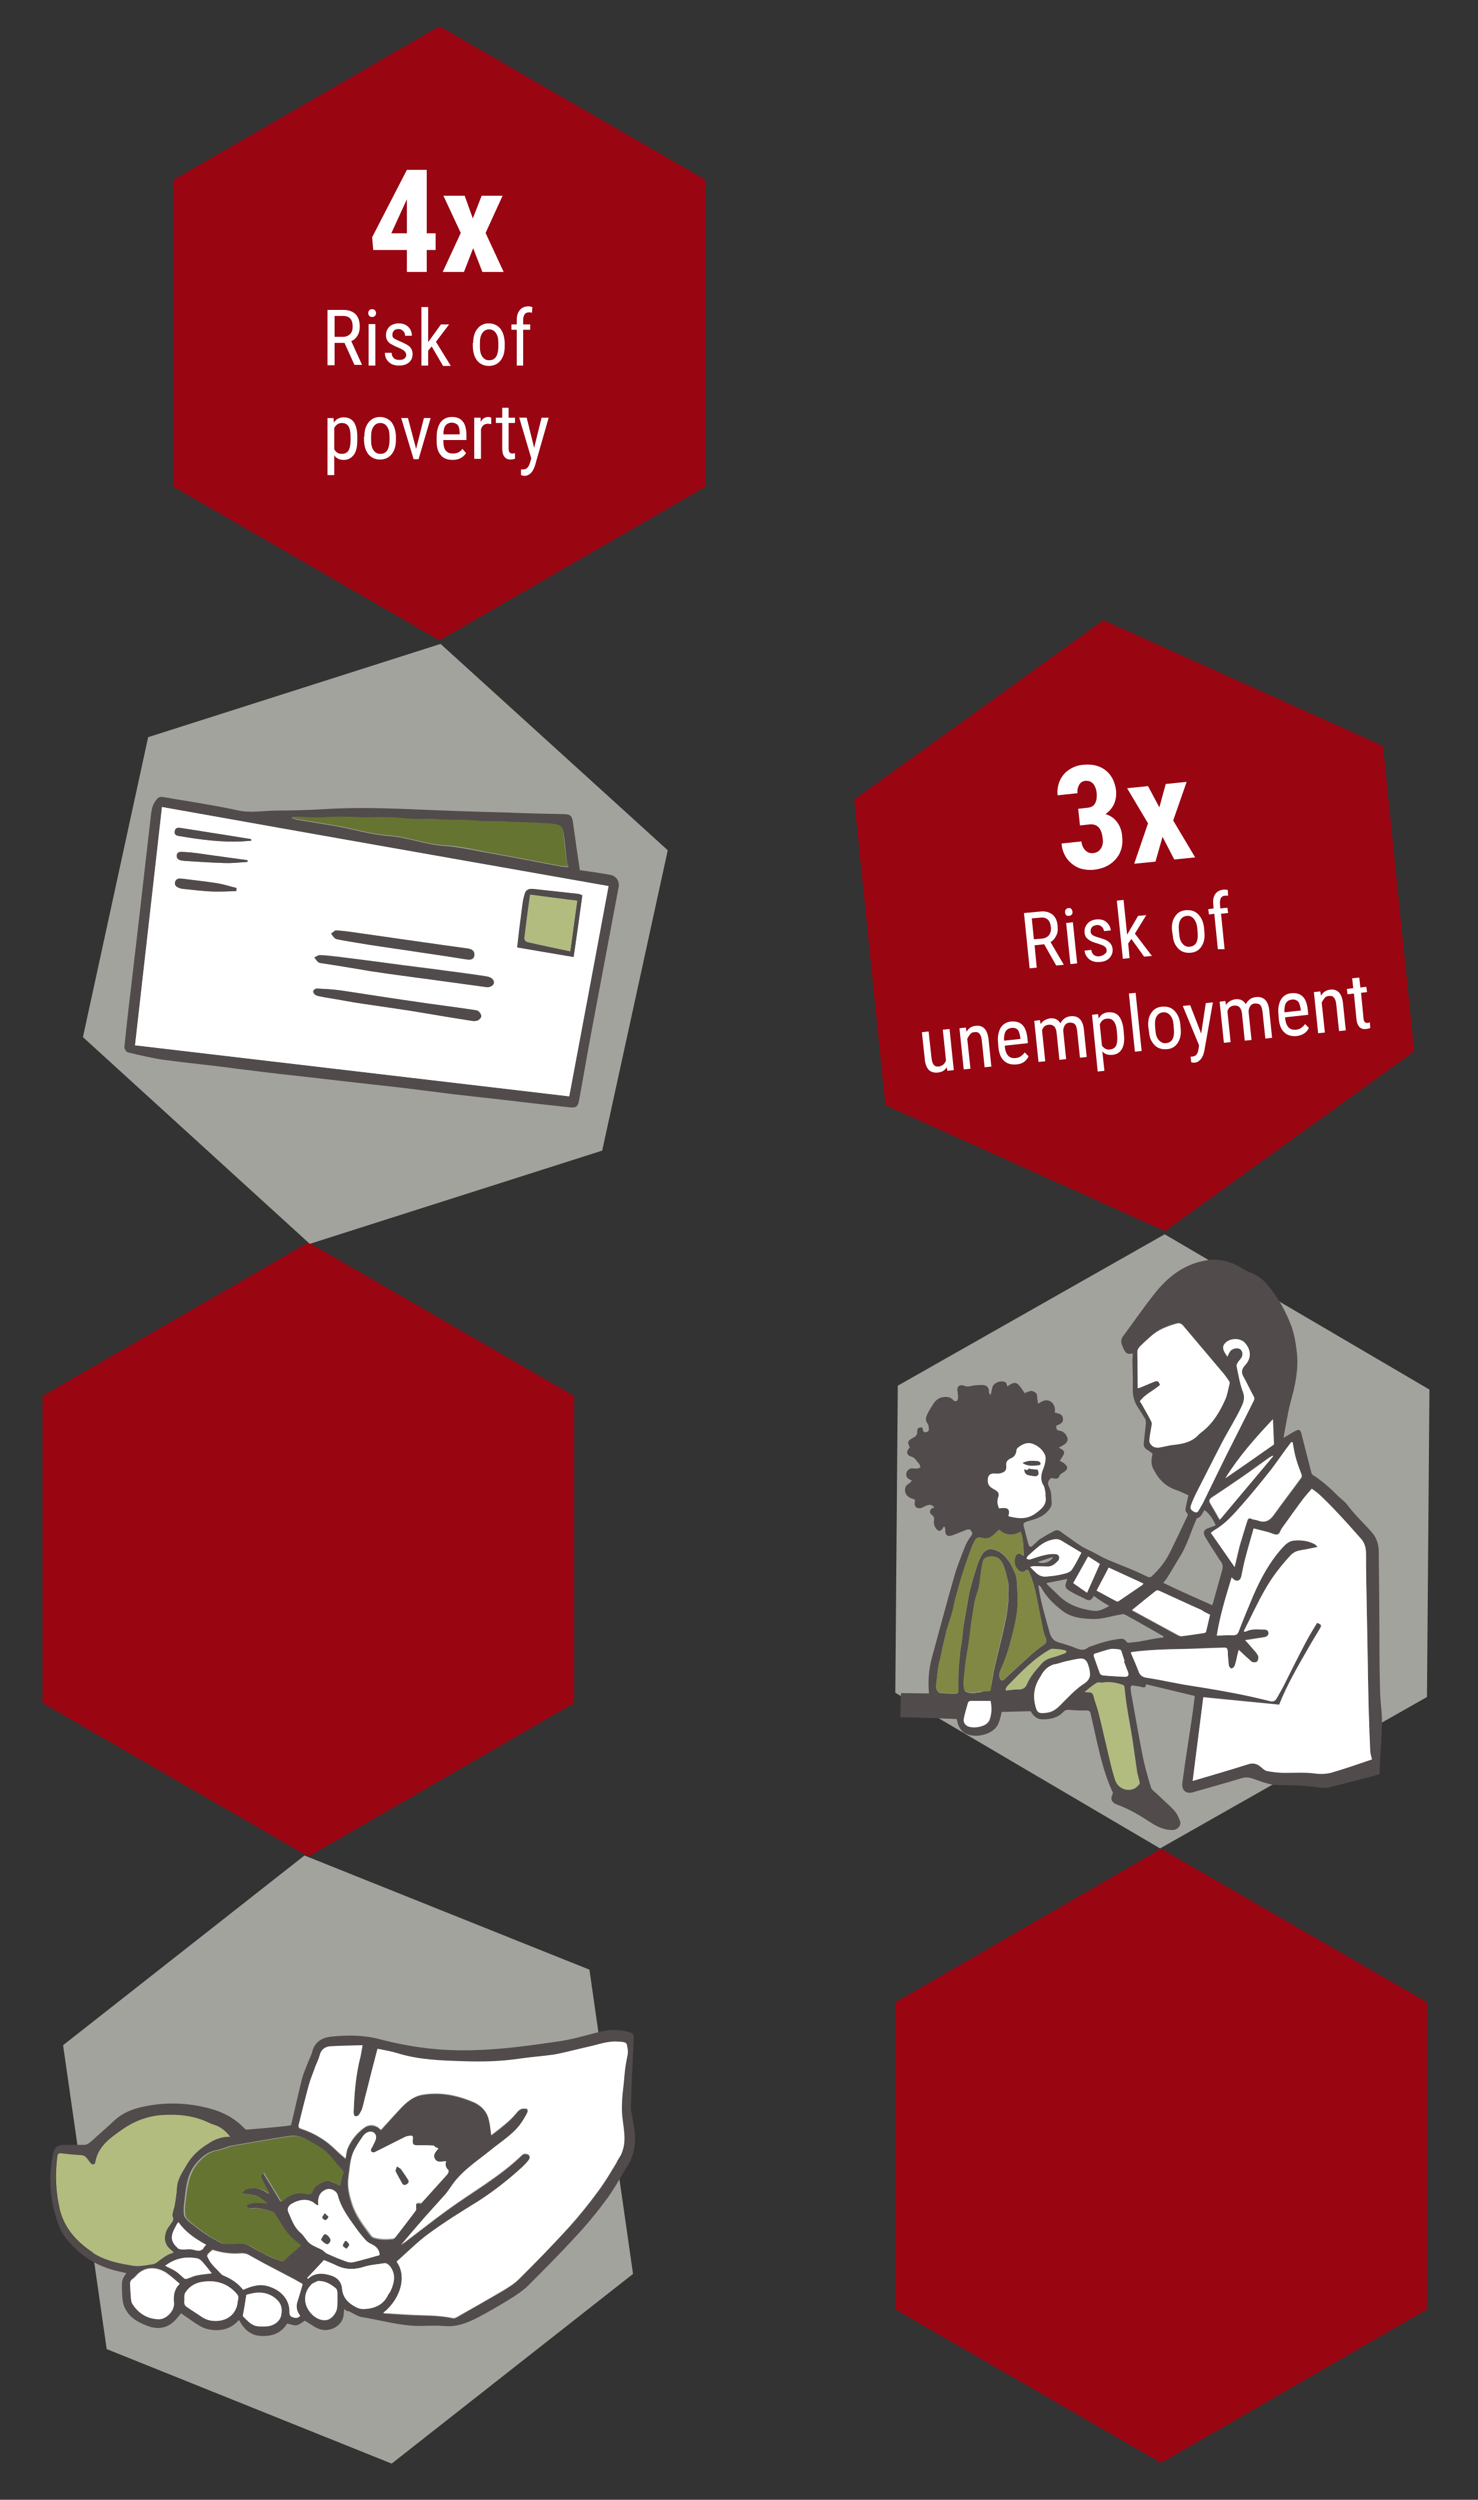 <?xml version="1.0" encoding="utf-8"?>
<!-- Generator: Adobe Illustrator 27.0.1, SVG Export Plug-In . SVG Version: 6.00 Build 0)  -->
<svg version="1.1" id="Layer_1" xmlns="http://www.w3.org/2000/svg" xmlns:xlink="http://www.w3.org/1999/xlink" x="0px" y="0px"
	 viewBox="0 0 417 705" style="enable-background:new 0 0 417 705;" xml:space="preserve">
<rect x="0" y="0" width="417" height="705" fill="#333333" stroke="none"/>
<style type="text/css">
	.st0{fill:#990612;}
	.st1{fill:#A3A39E;}
	.st2{fill:#514B4B;}
	.st3{fill:#FFFFFF;}
	.st4{fill:#B2BC7F;}
	.st5{fill:#667432;}
	.st6{fill:#808843;}
</style>
<g>
	<polygon class="st0" points="199,137.3 124,180.6 49,137.3 49,50.7 124,7.4 199,50.7 	"/>
</g>
<g>
	<polygon class="st0" points="402.6,651.3 327.6,694.6 252.6,651.3 252.6,564.7 327.6,521.4 402.6,564.7 	"/>
</g>
<g>
	<polygon class="st0" points="399,296.5 328.7,347.2 249.8,311.7 241,225.5 311.3,174.9 390.2,210.4 	"/>
</g>
<g>
	<polygon class="st0" points="162,480.3 87,523.6 12,480.3 12,393.7 87,350.4 162,393.7 	"/>
</g>
<g>
	<polygon class="st1" points="178.6,641.3 110.5,694.8 30.1,662.5 17.8,576.8 85.9,523.3 166.3,555.5 	"/>
	<g>
		<path class="st2" d="M97.1,651.2c-0.1,0.9-0.1,1.8-0.3,2.5c-0.9,2.8-4.5,4.3-7.3,2.9c-1.3-0.6-2.4-1.5-3.5-2.1
			c-0.8,0.5-1.5,1.1-2.3,1.3c-0.8,0.1-1.7-0.3-2.7-0.5c-1.5,2.5-3.9,3.6-7,3.5c-3.2,0-5.1-1.8-6.5-4.4c-0.1,0-0.2,0-0.2,0
			c-1.9,2.2-4.5,3-7.3,2.7c-1.1-0.1-2.3-0.4-3.2-0.9c-2-1.1-3.8-2.5-5.7-3.8c-0.6,0.7-1.2,1.5-1.9,2.2c-2.1,2-4.6,2.4-7.2,1.5
			c-2.5-0.9-5.1-2.1-6.5-4.7c-0.5-0.8-0.8-1.8-0.9-2.7c-0.2-1.4-0.2-2.9-0.2-4.4c0-1.2,0.4-2.2,1.3-3.2c-0.8-0.2-1.4-0.3-2.1-0.5
			c-6.3-1.3-11.2-4.6-15.1-9.5c-1.6-2-2.3-4.4-3-6.8c-1.5-5.4-1.7-10.9-0.6-16.5c0-0.2,0.1-0.3,0.1-0.5c0.5-1.9,1.3-2.4,3.2-2.4
			c1.9,0,3.7,0,5.6,0c0.5,0,1.1-0.3,1.6-0.7c0.6-0.5,1.2-1,1.8-1.6c1.7-1.5,3.4-3,5.1-4.6c2.4-2.2,5.3-3.3,8.3-3.9
			c6.2-1.3,12.3-1.1,18.4,0.5c3.9,1,7.3,2.8,10.1,5.8c0.1,0.1,0.4,0.2,0.6,0.2c3.6-0.3,7.3-0.6,10.9-1c0.6-0.1,1.1-0.2,1.5-0.2
			c1.1-4.5,2-8.8,3.1-13.1c0.4-1.5,1-2.9,1.6-4.4c0.4-1.1,1-2.1,1.3-3.3c0.7-2.7,2.7-3.9,5.2-4.2c4.6-0.5,9.3-0.5,13.8,0.7
			c8.7,2.3,17.5,3.4,26.5,3.1c8.4-0.2,16.6-1.4,24.8-2.6c3.7-0.6,7.3-1.7,10.9-2.6c2.9-0.7,5.7-0.7,8.5,0.2c0.8,0.3,1.1,0.7,1,1.5
			c-0.3,6.5-0.6,13-0.8,19.5c0,0.8,0.1,1.6,0.3,2.4c0.6,3.4,1.4,6.9,0.4,10.4c-0.3,0.9-0.5,1.9-1,2.7c-2.1,3.4-4,7-6.3,10.2
			c-2.8,3.8-5.8,7.5-9,10.9c-4.4,4.8-9,9.4-13.6,14c-1.5,1.4-3.3,2.6-5.1,3.7c-2.9,1.8-5.9,3.5-8.9,5.1c-2.9,1.5-5.9,2.7-9.4,2.4
			c-3.4-0.3-6.9,0.2-10.3-0.2c-3.9-0.4-7.8-1.4-11.7-2.1c-0.7-0.1-1.4-0.2-2-0.4c-1-0.4-2-1-3-1.5C97.8,651.9,97.5,651.5,97.1,651.2
			L97.1,651.2z M113.6,632.9c0.2-0.1,0.4-0.3,0.6-0.4c4-3,7.9-6.1,11.9-9c7.1-5.2,14.9-9.4,21.3-15.7c0.3-0.3,1.1-0.3,1.5-0.1
			c0.6,0.3,0.6,1,0.3,1.6c-0.5,0.7-1.1,1.3-1.7,1.9c-3.9,3.6-8.1,6.9-12.6,9.8c-4.7,3-9.4,5.9-13.9,9.1c-3.2,2.4-6.1,5.3-9.1,7.9
			c3,3.9,1.4,10.4-3.8,14.5c2.2,0.1,4.3,0.3,6.5,0.4c4.4,0.3,8.8,0,13.2,1c0.3,0.1,0.8-0.1,1.1-0.3c4.3-2.5,8.6-4.9,12.9-7.4
			c1.7-1,3.3-2.1,4.7-3.4c4.6-4.6,9.2-9.4,13.7-14.2c3.1-3.4,6-7,8.7-10.7c2.2-3,4.1-6.3,6.1-9.6c0.4-0.6,0.6-1.3,0.8-2
			c0.8-2.7,0.2-5.5-0.1-8.2c-0.2-1.5-0.3-3-0.2-4.5c0.1-2,0.3-3.9,0.5-5.9c0.2-2,0.3-4,0.7-6c0.3-1.2,0.6-2.3,0.4-3.6
			c-0.3-1.9-0.3-1.9-2.2-2.1c-0.1,0-0.2,0-0.3,0c-3-0.3-5.7,0.8-8.5,1.4c-3.2,0.7-6.3,1.6-9.6,2.2c-3.3,0.6-6.7,0.7-10,1.2
			c-5.4,0.8-10.8,0.8-16.2,0.7c-6.1-0.2-12.1-0.4-18-2.2c-1.9-0.6-3.8-0.8-5.8-1.3c-1.1,4.2-2.1,8.3-3.2,12.5
			c-0.4,1.4-0.6,2.9-1.1,4.3c-0.2,0.7-0.6,1.3-1,1.9c-0.2,0.2-0.7,0.4-1,0.3c-0.2,0-0.4-0.5-0.4-0.8c-0.1-0.4,0-0.8,0-1.1
			c0.2-5,0.7-10,1.9-14.9c0.2-1,0.4-2,0.6-3.2c-3.2,0.1-6.2,0.1-9.1,0.3c-1.5,0.1-2.6,0.8-3,2.5c-0.3,1.1-0.8,2.1-1.2,3.1
			c-0.7,1.8-1.4,3.5-1.9,5.4c-1,3.6-1.9,7.3-2.8,11c-0.2,0.7,0,1,0.7,1.2c3.8,1.2,7.1,3.3,9.9,6.1c0.8,0.9,1.8,1.6,2.6,2.3
			c0.2-1,0.3-2,0.6-2.9c1.1-2.4,2.7-4.4,4.8-5.9c1.2-0.8,2.7-0.7,3.9,0.1c0.2,0.2,0.4,0.4,0.7,0.6c1.7-1.9,3.4-3.7,5.1-5.6
			c1.8-2,3.8-3.9,6.6-4.3c5.2-0.9,10.2,0.2,14.9,2.3c0.2,0.1,0.3,0.2,0.5,0.3c1.9,1.1,3,2.7,3.4,4.8c0.3,1.3,0.4,2.5,0.6,4
			c1.3-1,2.6-1.9,3.7-2.9c1.1-0.9,2.2-1.9,3.1-3c0.7-0.8,1.3-1.7,2.5-1.6c0.3,0,0.8,0,0.9,0.2c0.2,0.2,0.2,0.7,0,0.9
			c-0.3,0.7-0.7,1.3-1.1,2c-2.3,3.8-6,6-9.3,8.7c-3.7,3-7.8,5.6-10.7,9.6c-0.7,1-1.4,2-2.2,3c-1.8,2-3.6,4-5.4,6
			c-2.3,2.6-4.5,5.2-6.7,7.8c0,0.1-0.1,0.2-0.1,0.2C113.4,633,113.5,632.9,113.6,632.9L113.6,632.9z M64.9,602.6
			c-1.3-1.6-2.7-2.8-4.6-3.3c-0.5-0.1-0.9-0.3-1.3-0.5c-4.2-2.1-8.8-2.5-13.4-2.2c-4,0.3-7.7,1.7-11,4c-3.4,2.4-6.9,4.7-7.7,9.3
			c-0.1,0.7-0.8,0.8-1.3,0.3c-0.4-0.4-0.7-0.8-1-1.3c-0.5-0.6-1-0.9-1.8-1c-1.8-0.1-3.7-0.3-5.5-0.5c-0.8-0.1-1,0.1-1.1,0.8
			c-0.8,5.1-0.6,10.1,0.7,15.1c1.3,5.4,4.7,9.1,9.2,12c3.1,2,6.6,2.9,10.2,3.5c1,0.2,1.9,0.4,2.9,0.3c1.3-0.1,2.6-0.3,3.9-0.5
			c0.3-0.1,0.7-0.2,1-0.4c0.9-0.7,1.8-1.4,2.8-2c0.6-0.4,1.4-0.6,2.1-0.9c-0.4-0.3-0.7-0.6-1-0.9c-1.6-1.4-1.8-3.2-1.1-5.1
			c0.3-0.8,0.8-1.4,1.3-2.1c0.4-0.6,1-1.1,0.5-2c-0.2-0.3,0-0.9,0.1-1.3c0.1-0.7,0.4-1.3,0.5-2c0.2-1.6,0.5-3.1,0.6-4.7
			c0.1-2.6,1.6-4.6,2.8-6.7c1.5-2.6,3.7-4.5,6.2-6C60.7,603.2,62.6,602.5,64.9,602.6L64.9,602.6z M96,616.4c0.2-1.2,0.5-2.4,0.6-3.7
			c0-0.3-0.3-0.7-0.5-1c-0.3-0.4-0.7-0.6-1-1c-1.5-1.9-3-3.9-5.1-5.2c-1.2-0.8-2.5-1.4-3.7-2.2c-1.4-0.8-3.1-1.2-4.7-0.9
			c-5.4,0.8-10.8,1.8-16.2,2.7c-0.2,0-0.3,0.1-0.5,0.1c-1.3,0.4-2.6,1-3.9,1.2c-2.3,0.4-4,1.8-5.5,3.5c-2.6,2.9-3,6.5-3.4,10.1
			c-0.1,1-0.3,2-0.3,3.1c0,0.8,0,1.7,0.4,2.3c0.6,0.8,1.4,1.5,2.3,2.1c1.1,0.9,2.3,1.8,3.5,2.6c1.2,0.8,2.5,1.5,3.8,2.2
			c0.4,0.2,0.8,0.5,1.2,0.5c1.2,0,2.5,0,3.7-0.1c1.5-0.1,2.9,0.1,4.2,1c1.4,0.9,2.9,1.6,4.4,2.4c1.1,0.5,2.1,1,3.3,1.3
			c0.3,0.1,0.7,0.6,1.3,0c0.9-1.1,2.1-1.9,3.1-2.8c0.6-0.5,1.1-1,1.6-1.4c-1.4-1.3-2.8-2.3-3.8-3.5c-1.3-1.7-2.4-3.6-3.6-5.5
			c-0.2-0.2-0.4-0.5-0.7-0.6c-1.8-0.5-3.6-1.1-5.6-0.8c-0.5,0.1-1.1-0.3-1.7-0.5c0-0.1,0-0.3,0.1-0.4c1.8-1.2,3.9-0.5,5.9-0.6
			c-0.8-0.7-1.7-1.4-2.6-1.9c-0.4-0.2-0.9-0.3-1.4-0.4c-1-0.2-2.1-0.2-3.4-0.4c0.6-0.6,0.8-1.1,1.2-1.2c2.4-0.7,4.6-0.3,6.6,1.3
			c0-0.3,0.1-0.4,0-0.4c-0.7-1.3-1.4-2.5-2-3.8c-0.3-0.5-0.4-1.2,0.5-1.8c1.7,2.7,3.3,5.4,5,8.2c0.3-0.2,0.4-0.3,0.5-0.4
			c2-1.7,4.3-2.4,6.8-1.8c0.8,0.2,1.2,0,1.4-0.7c0.3-1,1-1.6,1.9-2.1c1.3-0.8,2.5-1.3,4-0.5C94.6,615.8,95.3,616.1,96,616.4
			L96,616.4z M123.7,605.9c-0.6-0.2-1.1-0.5-1.5-0.5c-1.3-0.1-2.6-0.1-4-0.1c-1.8,0.1-2.1-0.2-1.9-1.9c0.1-0.6-0.1-0.9-0.8-0.8
			c-0.4,0.1-0.9,0.1-1.3,0.3c-2.9,1.4-5.7,2.9-8.6,4.3c-0.3,0.1-0.7,0.1-0.9,0c-0.2-0.1-0.3-0.6-0.2-0.8c0.1-0.3,0.4-0.6,0.5-0.9
			c0.3-0.7,0.8-1.4,0.9-2.2c0.2-1.4-1-2.2-2.3-1.7c-0.5,0.2-1,0.5-1.3,1c-0.9,1.2-1.7,2.5-2.4,3.8c-1.3,2.4-1.3,5.1-1.7,7.7
			c-0.4,2.6,0.2,5.1,1,7.6c1.1,3.4,3.2,6.1,5.3,8.9c0.2,0.2,0.5,0.5,0.7,0.6c1.8,0.6,3.7,0.6,5.5,0.4c0.2,0,0.5-0.2,0.7-0.4
			c2-2.5,3.9-5.1,5.8-7.6c0.1-0.2,0-0.6,0-0.9c0-0.4-0.1-0.9,0.1-1c0.2-0.2,0.7-0.2,1.1-0.2c0.1,0,0.3,0.1,0.3,0.1
			c2.5-2.8,5-5.5,7.4-8.2c0.2-0.2,0.3-0.9,0.2-1.1c-0.7-0.7-0.9-1.5-0.6-2.5c-1.2,0-2.5,0.6-3.2-0.7
			C122.1,607.6,122.9,606.9,123.7,605.9L123.7,605.9z M89.8,622c-0.4-0.2-0.6-0.2-0.8-0.4c-2.1-1.8-4.8-1.2-6.7-0.1
			c-1,0.6-1.4,1.5-0.9,2.5c0.9,2,1.6,4.2,3.4,5.7c1,0.9,1.6,2.2,2.6,3c1,0.8,2.4,1.3,3.6,1.9c0.5,0.3,0.9,0.8,1.3,1
			c1.7,0.7,3.4,1.5,5.1,2.1c0.7,0.3,1.6,0.4,2.3,0.3c2.5-0.6,4.9-1.3,7.4-2c0-1.3-0.6-2.3-1.9-2.9c-0.7-0.4-1.5-0.8-2-1.3
			c-1.1-1.2-2.2-2.5-3.1-3.9c-1.9-2.8-3.9-5.5-4.8-8.8c-0.3-1.3-2-2.1-3.3-1.6C90.1,618.3,89.6,619.8,89.8,622L89.8,622z
			 M84.7,653.1c-1.1-1.4-1.2-2.8-0.8-4.4c0.5-1.6,0.9-3.2,1.4-4.7c-0.8-0.4-1.7-1-2.5-1.4c-2.7-1.4-5.4-2.8-8.2-4.3
			c-1.5-0.8-3-1.6-4.5-2.5c-0.8-0.4-1.6-0.5-2.5-0.4c-2.6,0.2-5.1-0.2-7.7-1c-0.4,0.3-0.8,0.8-1.3,1.2c-0.1,0.1-0.2,0.4-0.2,0.6
			c0.3,0.6,0.6,1.3,1,1.8c0.7,0.9,1.5,1.6,2.2,2.4c0.4,0.5,0.9,1,1.4,1.2c2.2,0.8,4.1,2.1,5.5,4c2.4-1.1,4.8-1.7,7.4-0.9
			c3.6,1.2,5.8,3.9,5.7,7.1c0,0.7,0,1.2,0.8,1.5C83.3,653.8,84,653.9,84.7,653.1L84.7,653.1z M86.7,642.4c0.1,0.1,0.1,0.2,0.2,0.3
			c1.9-1.8,4.1-1.6,6.3-1c1.9,0.6,3.1,1.8,3.3,3.7c0.3,2.5,1.8,4.1,3.8,5.2c0.8,0.4,1.8,0.6,2.7,0.6c2.8-0.2,5.2-1.2,6.5-4
			c0.2-0.5,0.5-0.9,0.8-1.3c1-2.3,1.5-4.6-0.3-6.8c-0.5-0.6-0.9-1-1.7-0.8c-1.8,0.3-3.6,0.4-5.3,0.9c-2.7,0.9-5.3,1-7.9-0.2
			c-1.2-0.6-2.5-1.1-3.7-1.6C89.8,639.1,88.3,640.8,86.7,642.4L86.7,642.4z M50.7,644.1c-1.1-1-2.1-1.9-3.2-2.8
			c-2.5-2-6.5-2.7-9.2,0.5c-0.3,0.3-0.6,0.6-0.9,0.8c-0.6,0.4-0.8,0.9-0.7,1.6c0.1,1.2,0.1,2.3,0.2,3.5c0.1,0.6,0.1,1.3,0.4,1.8
			c1.8,2.7,4.2,4.3,7.4,4.4c2.2,0.1,4.6-2.4,4.4-4.6C48.9,647.5,49.1,645.7,50.7,644.1L50.7,644.1z M61.9,654.5
			c2.7-0.3,4.6-2.2,5.1-4.9c0.1-0.4,0.1-0.8,0.2-1.2c0.2-0.7,0-1.1-0.5-1.6c-2.5-2.8-5.7-3.8-9.3-3.3c-2,0.3-3.8,1.2-5,2.9
			c-0.6,0.9-0.3,1.7-0.4,2.6c-0.1,0.8,0.2,1.3,0.8,1.7c1.5,1,2.9,1.9,4.4,2.9C58.7,654.5,60.3,654.7,61.9,654.5L61.9,654.5z
			 M68.5,653.2c2.8,2.8,3.2,3,6.7,2.9c1.9-0.1,3.7-1.3,4.1-3c0.5-2.2,0-3.7-1.7-5c-2.6-2-5.4-1.8-8.1-0.9
			C69.2,649.2,68.9,651.1,68.5,653.2L68.5,653.2z M89.6,643.3c-0.4,0.2-1.2,0.5-1.7,1c-1.3,1.2-2,2.6-1.8,4.6
			c0.2,2.5,2.7,5.3,5.2,5.5c0.1,0,0.3,0,0.4,0c1.7,0,3.3-2,3.4-3.4c0.2-1.3,0.2-2.7,0.1-4c0-0.5-0.2-1.3-0.5-1.6
			C93.3,644.2,91.8,643.2,89.6,643.3L89.6,643.3z M46.6,639c1.1,0.6,2.1,1,3,1.6c0.9,0.6,1.6,1.4,2.5,2.1c0.2,0.1,0.5,0.1,0.8,0
			c0.9-0.3,1.7-0.7,2.6-0.9c1.5-0.3,2.9-0.4,4.3-0.6c-0.8-1.1-1.6-2.1-2.5-3.1c-0.4-0.5-1-1-1.6-1.1C52.4,636.3,49.4,636.9,46.6,639
			L46.6,639z M58.2,633.1c-3.1-1.7-5.8-3.5-7.8-6.4c-0.3,0.5-0.6,0.9-0.8,1.3c-1.6,2.9-1.3,4.2,0.7,6.1c0.2,0.2,0.7,0.3,1.1,0.3
			c1.1,0,2.3-0.2,3.3,0.1c1.4,0.4,2.4,0.5,3.1-1C57.8,633.4,57.9,633.3,58.2,633.1L58.2,633.1z M113.1,633.3L113.1,633.3
			L113.1,633.3L113.1,633.3z"/>
		<path class="st3" d="M113.4,632.8c2.2-2.6,4.4-5.2,6.7-7.8c1.8-2,3.6-4,5.4-6c0.8-0.9,1.5-2,2.2-3c2.9-4,7-6.6,10.7-9.6
			c3.3-2.7,7.1-4.9,9.3-8.7c0.4-0.7,0.8-1.3,1.1-2c0.1-0.3,0.1-0.7,0-0.9c-0.1-0.2-0.6-0.2-0.9-0.2c-1.2-0.1-1.8,0.8-2.5,1.6
			c-0.9,1.1-2,2.1-3.1,3c-1.2,1-2.4,1.9-3.7,2.9c-0.2-1.4-0.3-2.7-0.6-4c-0.4-2.1-1.6-3.7-3.4-4.8c-0.2-0.1-0.3-0.2-0.5-0.3
			c-4.8-2.1-9.7-3.2-14.9-2.3c-2.7,0.5-4.7,2.3-6.6,4.3c-1.7,1.8-3.4,3.7-5.1,5.6c-0.3-0.2-0.5-0.4-0.7-0.6c-1.2-0.9-2.7-1-3.9-0.1
			c-2.2,1.5-3.8,3.5-4.8,5.9c-0.4,0.9-0.4,1.9-0.6,2.9c-0.8-0.7-1.7-1.5-2.6-2.3c-2.8-2.8-6.1-4.8-9.9-6.1c-0.7-0.2-0.9-0.5-0.7-1.2
			c0.9-3.7,1.8-7.3,2.8-11c0.5-1.8,1.3-3.6,1.9-5.4c0.4-1,0.9-2,1.2-3.1c0.4-1.6,1.5-2.4,3-2.5c3-0.2,5.9-0.2,9.1-0.3
			c-0.3,1.3-0.4,2.3-0.6,3.2c-1.3,4.9-1.7,9.9-1.9,14.9c0,0.4-0.1,0.8,0,1.1c0,0.3,0.2,0.8,0.4,0.8c0.3,0.1,0.8-0.1,1-0.3
			c0.4-0.6,0.8-1.3,1-1.9c0.4-1.4,0.7-2.9,1.1-4.3c1-4.1,2.1-8.3,3.2-12.5c2,0.4,3.9,0.7,5.8,1.3c5.9,1.8,11.9,2,18,2.2
			c5.4,0.2,10.8,0.1,16.2-0.7c3.3-0.5,6.7-0.7,10-1.2c3.2-0.6,6.4-1.5,9.6-2.2c2.8-0.6,5.5-1.7,8.5-1.4c0.1,0,0.2,0,0.3,0
			c1.9,0.2,1.9,0.2,2.2,2.1c0.2,1.3-0.2,2.4-0.4,3.6c-0.4,2-0.5,4-0.7,6c-0.2,2-0.5,3.9-0.5,5.9c-0.1,1.5,0,3,0.2,4.5
			c0.3,2.7,0.9,5.5,0.1,8.2c-0.2,0.7-0.4,1.4-0.8,2c-2,3.2-3.8,6.5-6.1,9.6c-2.7,3.7-5.6,7.3-8.7,10.7c-4.4,4.9-9,9.6-13.7,14.2
			c-1.3,1.4-3,2.4-4.7,3.4c-4.2,2.5-8.6,5-12.9,7.4c-0.3,0.2-0.7,0.3-1.1,0.3c-4.3-0.9-8.8-0.7-13.2-1c-2.1-0.1-4.3-0.3-6.5-0.4
			c5.1-4.1,6.7-10.5,3.8-14.5c3-2.6,5.8-5.5,9.1-7.9c4.5-3.3,9.2-6.2,13.9-9.1c4.5-2.9,8.7-6.2,12.6-9.8c0.6-0.6,1.2-1.2,1.7-1.9
			c0.4-0.5,0.4-1.3-0.3-1.6c-0.4-0.2-1.2-0.2-1.5,0.1c-6.4,6.2-14.2,10.5-21.3,15.7c-4,2.9-7.9,6-11.9,9c-0.2,0.2-0.4,0.3-0.6,0.4
			C113.5,632.9,113.5,632.8,113.4,632.8L113.4,632.8z"/>
		<path class="st4" d="M64.9,602.6c-2.3,0-4.2,0.7-6,1.8c-2.5,1.5-4.7,3.4-6.2,6c-1.2,2.1-2.7,4.1-2.8,6.7c-0.1,1.6-0.3,3.1-0.6,4.7
			c-0.1,0.7-0.4,1.3-0.5,2c-0.1,0.4-0.3,1-0.1,1.3c0.5,0.9-0.1,1.4-0.5,2c-0.5,0.7-1,1.3-1.3,2.1c-0.7,1.9-0.5,3.7,1.1,5.1
			c0.3,0.3,0.6,0.5,1,0.9c-0.8,0.3-1.5,0.5-2.1,0.9c-1,0.6-1.9,1.4-2.8,2c-0.3,0.2-0.6,0.4-1,0.4c-1.3,0.2-2.6,0.5-3.9,0.5
			c-1,0-1.9-0.2-2.9-0.3c-3.6-0.6-7.1-1.4-10.2-3.5c-4.4-2.9-7.9-6.7-9.2-12c-1.2-5-1.4-10-0.7-15.1c0.1-0.7,0.4-0.9,1.1-0.8
			c1.8,0.2,3.6,0.4,5.5,0.5c0.8,0,1.4,0.4,1.8,1c0.3,0.4,0.7,0.9,1,1.3c0.5,0.5,1.2,0.4,1.3-0.3c0.8-4.6,4.3-6.9,7.7-9.3
			c3.3-2.3,7-3.7,11-4c4.6-0.3,9.1,0.1,13.4,2.2c0.4,0.2,0.9,0.4,1.3,0.5C62.2,599.8,63.6,600.9,64.9,602.6L64.9,602.6z"/>
		<path class="st5" d="M96,616.4c-0.7-0.3-1.3-0.6-1.9-0.9c-1.4-0.8-2.7-0.3-4,0.5c-0.9,0.5-1.6,1.1-1.9,2.1
			c-0.2,0.7-0.6,0.8-1.4,0.7c-2.6-0.6-4.9,0-6.8,1.8c-0.1,0.1-0.3,0.2-0.5,0.4c-1.7-2.8-3.4-5.5-5-8.2c-1,0.6-0.8,1.2-0.5,1.8
			c0.6,1.3,1.3,2.5,2,3.8c0,0.1,0,0.2,0,0.4c-2-1.7-4.2-2-6.6-1.3c-0.4,0.1-0.6,0.6-1.2,1.2c1.3,0.1,2.4,0.2,3.4,0.4
			c0.5,0.1,1,0.2,1.4,0.4c0.9,0.6,1.7,1.2,2.6,1.9c-2,0.1-4-0.6-5.9,0.6c0,0.1,0,0.3-0.1,0.4c0.6,0.2,1.1,0.6,1.7,0.5
			c2-0.3,3.7,0.3,5.6,0.8c0.3,0.1,0.6,0.3,0.7,0.6c1.2,1.8,2.2,3.8,3.6,5.5c1,1.3,2.4,2.3,3.8,3.5c-0.5,0.4-1.1,0.9-1.6,1.4
			c-1.1,0.9-2.2,1.8-3.1,2.8c-0.6,0.7-1,0.1-1.3,0c-1.1-0.3-2.2-0.8-3.3-1.3c-1.5-0.7-3-1.4-4.4-2.4c-1.3-0.9-2.7-1.1-4.2-1
			c-1.2,0.1-2.5,0.1-3.7,0.1c-0.4,0-0.8-0.3-1.2-0.5c-1.3-0.7-2.6-1.4-3.8-2.2c-1.2-0.8-2.4-1.7-3.5-2.6c-0.8-0.6-1.7-1.3-2.3-2.1
			c-0.4-0.6-0.4-1.5-0.4-2.3c0-1,0.1-2,0.3-3.1c0.4-3.6,0.9-7.2,3.4-10.1c1.5-1.7,3.1-3.1,5.5-3.5c1.3-0.2,2.6-0.8,3.9-1.2
			c0.1,0,0.3-0.1,0.5-0.1c5.4-0.9,10.8-1.9,16.2-2.7c1.6-0.2,3.2,0.1,4.7,0.9c1.2,0.7,2.5,1.4,3.7,2.2c2.1,1.3,3.6,3.3,5.1,5.2
			c0.3,0.4,0.7,0.6,1,1c0.2,0.3,0.5,0.7,0.5,1C96.4,614,96.2,615.2,96,616.4L96,616.4z"/>
		<path class="st3" d="M123.7,605.9c-0.8,1-1.6,1.8-1,2.9c0.7,1.3,2,0.7,3.2,0.7c-0.4,1-0.1,1.8,0.6,2.5c0.2,0.2,0,0.9-0.2,1.1
			c-2.4,2.7-4.9,5.4-7.4,8.2c0,0-0.2-0.1-0.3-0.1c-0.4,0-0.9,0-1.1,0.2c-0.2,0.2,0,0.7-0.1,1c0,0.3,0.1,0.7,0,0.9
			c-1.9,2.6-3.9,5.1-5.8,7.6c-0.2,0.2-0.4,0.4-0.7,0.4c-1.9,0.2-3.7,0.2-5.5-0.4c-0.3-0.1-0.5-0.3-0.7-0.6c-2.1-2.8-4.2-5.5-5.3-8.9
			c-0.8-2.5-1.4-5-1-7.6c0.4-2.6,0.4-5.3,1.7-7.7c0.7-1.3,1.5-2.5,2.4-3.8c0.3-0.4,0.8-0.8,1.3-1c1.3-0.5,2.5,0.4,2.3,1.7
			c-0.1,0.8-0.6,1.5-0.9,2.2c-0.1,0.3-0.4,0.6-0.5,0.9c-0.1,0.3,0,0.7,0.2,0.8c0.2,0.1,0.7,0.2,0.9,0c2.9-1.4,5.7-2.9,8.6-4.3
			c0.4-0.2,0.9-0.2,1.3-0.3c0.6-0.1,0.9,0.2,0.8,0.8c-0.2,1.8,0.1,2,1.9,1.9c1.3,0,2.6,0,4,0.1C122.6,605.4,123.1,605.7,123.7,605.9
			L123.7,605.9z M112,611c-0.2,0.6-0.4,1-0.3,1.3c0.6,1.2,1.2,2.4,1.9,3.5c0.3,0.5,0.8,0.5,1.2,0.2c0.5-0.3,0.7-0.7,0.4-1.2
			c-0.6-1-1.3-2-2-3C112.9,611.5,112.5,611.4,112,611L112,611z"/>
		<path class="st3" d="M89.8,622c-0.2-2.1,0.2-3.7,2.2-4.5c1.2-0.5,2.9,0.3,3.3,1.6c0.8,3.4,2.8,6.1,4.8,8.8c1,1.4,2,2.7,3.1,3.9
			c0.5,0.6,1.3,1,2,1.3c1.2,0.7,1.9,1.7,1.9,2.9c-2.5,0.7-4.9,1.4-7.4,2c-0.7,0.2-1.6,0-2.3-0.3c-1.7-0.6-3.4-1.3-5.1-2.1
			c-0.5-0.2-0.9-0.7-1.3-1c-1.2-0.7-2.6-1.1-3.6-1.9c-1-0.8-1.6-2.2-2.6-3c-1.8-1.5-2.5-3.7-3.4-5.7c-0.5-1-0.1-1.9,0.9-2.5
			c1.9-1.1,4.6-1.8,6.7,0.1C89.2,621.8,89.4,621.8,89.8,622L89.8,622z M90.6,631.6c0.3,0.6,1.5,1.5,2,1.2c0.3-0.2,0.6-0.6,0.7-1
			c0-0.8-1.3-2-1.7-1.7C91.1,630.5,90.9,631.2,90.6,631.6L90.6,631.6z M97.7,632c-0.1,0-0.3,0-0.4,0c-0.2,0.4-0.6,0.9-0.6,1.3
			c0.1,0.3,0.7,0.6,1,0.8c0.3-0.4,0.7-0.7,0.7-1.1C98.5,632.7,98,632.3,97.7,632z M91.6,624.2c-0.3,0.6-0.7,0.9-0.6,1.2
			c0.1,0.3,0.6,0.8,0.9,0.7c0.3-0.1,0.7-0.6,0.8-0.9C92.6,625,92.1,624.7,91.6,624.2L91.6,624.2z"/>
		<path class="st3" d="M84.7,653.1c-0.7,0.8-1.4,0.7-2.2,0.4c-0.8-0.3-0.8-0.9-0.8-1.5c0-3.2-2.1-5.9-5.7-7.1
			c-2.6-0.9-4.9-0.2-7.4,0.9c-1.4-1.8-3.3-3.1-5.5-4c-0.6-0.2-1-0.8-1.4-1.2c-0.8-0.8-1.6-1.6-2.2-2.4c-0.4-0.5-0.7-1.2-1-1.8
			c-0.1-0.1,0.1-0.4,0.2-0.6c0.4-0.5,0.9-0.9,1.3-1.2c2.6,0.8,5.1,1.2,7.7,1c0.9-0.1,1.7,0,2.5,0.4c1.5,0.8,3,1.7,4.5,2.5
			c2.7,1.4,5.4,2.8,8.2,4.3c0.9,0.5,1.8,1,2.5,1.4c-0.4,1.5-0.9,3.1-1.4,4.7C83.5,650.3,83.6,651.8,84.7,653.1L84.7,653.1z"/>
		<path class="st3" d="M86.7,642.4c1.6-1.7,3.1-3.3,4.7-5c1.2,0.5,2.5,1,3.7,1.6c2.6,1.2,5.2,1.1,7.9,0.2c1.7-0.5,3.5-0.6,5.3-0.9
			c0.7-0.1,1.2,0.3,1.7,0.8c1.7,2.2,1.3,4.5,0.3,6.8c-0.2,0.5-0.5,0.9-0.8,1.3c-1.3,2.8-3.7,3.8-6.5,4c-0.9,0.1-1.9-0.1-2.7-0.6
			c-2.1-1.1-3.6-2.6-3.8-5.2c-0.2-2-1.4-3.2-3.3-3.7c-2.2-0.7-4.4-0.8-6.3,1C86.8,642.6,86.7,642.5,86.7,642.4L86.7,642.4z"/>
		<path class="st3" d="M50.7,644.1c-1.6,1.5-1.8,3.4-1.6,5.4c0.2,2.2-2.2,4.7-4.4,4.6c-3.2-0.1-5.7-1.7-7.4-4.4
			c-0.3-0.5-0.3-1.2-0.4-1.8c-0.1-1.2-0.1-2.3-0.2-3.5c-0.1-0.7,0.2-1.2,0.7-1.6c0.3-0.2,0.7-0.5,0.9-0.8c2.7-3.2,6.7-2.5,9.2-0.5
			C48.6,642.2,49.5,643.1,50.7,644.1L50.7,644.1z"/>
		<path class="st3" d="M61.9,654.5c-1.7,0.2-3.2,0-4.7-0.9c-1.5-1-2.9-1.9-4.4-2.9c-0.6-0.4-0.9-0.9-0.8-1.7
			c0.1-0.9-0.2-1.8,0.4-2.6c1.2-1.8,3-2.7,5-2.9c3.6-0.5,6.8,0.5,9.3,3.3c0.4,0.5,0.7,1,0.5,1.6c-0.1,0.4-0.2,0.8-0.2,1.2
			C66.6,652.3,64.7,654.1,61.9,654.5L61.9,654.5z"/>
		<path class="st3" d="M68.5,653.2c0.4-2.1,0.7-4,1-6c2.8-0.8,5.5-1.1,8.1,0.9c1.6,1.3,2.2,2.7,1.7,5c-0.4,1.7-2.2,2.9-4.1,3
			C71.7,656.2,71.3,656.1,68.5,653.2L68.5,653.2z"/>
		<path class="st3" d="M89.6,643.3c2.2-0.1,3.7,0.9,5.1,2c0.4,0.3,0.5,1,0.5,1.6c0,1.3,0,2.7-0.1,4c-0.2,1.4-1.7,3.5-3.4,3.4
			c-0.1,0-0.3,0-0.4,0c-2.6-0.1-5-2.9-5.2-5.5c-0.1-1.9,0.6-3.3,1.8-4.6C88.4,643.8,89.2,643.6,89.6,643.3L89.6,643.3z"/>
		<path class="st3" d="M46.6,639c2.8-2.1,5.8-2.7,9-2.1c0.6,0.1,1.2,0.6,1.6,1.1c0.9,1,1.6,2,2.5,3.1c-1.4,0.2-2.9,0.3-4.3,0.6
			c-0.9,0.2-1.7,0.6-2.6,0.9c-0.2,0.1-0.6,0.1-0.8,0c-0.8-0.7-1.6-1.5-2.5-2.1C48.7,640,47.7,639.6,46.6,639L46.6,639z"/>
		<path class="st3" d="M58.2,633.1c-0.2,0.2-0.4,0.3-0.5,0.4c-0.7,1.5-1.7,1.4-3.1,1c-1-0.3-2.2,0-3.3-0.1c-0.4,0-0.8-0.1-1.1-0.3
			c-2-1.9-2.3-3.2-0.7-6.1c0.2-0.4,0.4-0.8,0.8-1.3C52.4,629.6,55.1,631.4,58.2,633.1L58.2,633.1z"/>
		<polygon class="st3" points="113.1,633.2 113.1,633.2 113.2,633.2 		"/>
		<path class="st3" d="M113.6,632.9c-0.1,0-0.2,0.1-0.3,0.1c0-0.1,0.1-0.2,0.1-0.2C113.5,632.8,113.5,632.9,113.6,632.9z"/>
		<path class="st2" d="M112,611c0.5,0.4,0.9,0.5,1.1,0.8c0.7,1,1.4,2,2,3c0.3,0.5,0.1,0.9-0.4,1.2c-0.5,0.3-0.9,0.3-1.2-0.2
			c-0.7-1.2-1.3-2.3-1.9-3.5C111.6,612,111.8,611.6,112,611L112,611z"/>
		<path class="st2" d="M90.6,631.6c0.3-0.5,0.5-1.1,0.9-1.4c0.5-0.3,1.7,0.9,1.7,1.7c0,0.3-0.3,0.8-0.7,1
			C92.2,633.1,91,632.3,90.6,631.6L90.6,631.6z"/>
		<path class="st2" d="M97.7,632c0.3,0.4,0.8,0.7,0.8,1.1c0,0.4-0.5,0.7-0.7,1.1c-0.4-0.3-1-0.5-1-0.8c-0.1-0.4,0.4-0.9,0.6-1.3
			C97.4,632,97.6,632,97.7,632z"/>
		<path class="st2" d="M91.6,624.2c0.5,0.5,1,0.8,1,1c0,0.3-0.4,0.8-0.8,0.9c-0.2,0.1-0.8-0.4-0.9-0.7
			C90.9,625.2,91.3,624.8,91.6,624.2L91.6,624.2z"/>
	</g>
</g>
<g>
	<polygon class="st1" points="169.9,324.5 87.4,350.8 23.4,292.5 41.8,207.9 124.3,181.6 188.4,239.8 	"/>
	<g>
		<path class="st2" d="M163.6,245.4c2.8,0.4,5.6,0.8,8.4,1.3c1.9,0.3,2.9,1.8,2.5,3.7c-2.6,14-5.3,28-7.9,42
			c-1.1,5.9-2.1,11.9-3.2,17.8c-0.3,1.8-0.8,2.3-2.6,2.1c-5.6-0.6-11.3-1.2-16.9-1.9c-5.3-0.6-10.7-1.2-16-1.8
			c-4.8-0.6-9.5-1.2-14.3-1.8c-4.5-0.5-8.9-1-13.4-1.5c-4.4-0.5-8.7-1-13.1-1.5c-5.4-0.6-10.9-1.2-16.3-1.9c-3.7-0.4-7.5-1-11.2-1.4
			c-4.5-0.5-8.9-1-13.4-1.6c-3.4-0.5-6.8-1.3-10.1-2.1c-0.5-0.1-1.1-1.1-1-1.6c0.5-4.8,1-9.6,1.6-14.4c0.5-4.3,1-8.5,1.5-12.8
			c0.4-3.7,0.9-7.5,1.3-11.2c0.5-4.4,1-8.7,1.5-13.1c0.5-4.4,1-8.7,1.5-13.1c0.2-1.7,0.3-3.4,1.5-4.9c0.6-0.8,1.1-1.1,2.1-0.9
			c6.9,1.2,13.9,2.2,20.8,3.7c3.8,0.9,7.5,0.1,11.3,0.1c5,0,10.1-0.2,15.1-0.5c9.9-0.5,19.7,0,29.6,0.4c7.1,0.3,14.2,0.5,21.3,0.7
			c4.8,0.2,9.6,0.3,14.5,0.4c2.3,0,2.7,0.4,3,2.6C162.3,236.5,162.9,240.9,163.6,245.4L163.6,245.4z M171.7,249.9
			c-42-7.4-84-14.8-126-22.3c-2.6,22.5-5.1,45-7.6,67.2c40.9,4.8,81.6,9.6,122.5,14.4C164.3,289.5,168,269.8,171.7,249.9
			L171.7,249.9z M82.5,230.4c0,0.1,0,0.2-0.1,0.4c0.5,0.1,0.9,0.3,1.4,0.4c3.5,0.6,6.9,1.1,10.4,1.7c5.2,0.9,10.3,2.5,15.7,2.9
			c5.3,0.4,10.3,2.5,15.7,2.8c4.2,0.3,8.3,1.3,12.4,2c6.8,1.2,13.5,2.5,20.3,3.8c0.7,0.1,1.4,0.1,2.1,0.2c-0.2-0.6-0.3-1.2-0.5-1.8
			c0,0,0-0.1,0-0.1c-0.3-2.6-0.5-5.2-0.9-7.8c-0.1-0.6-0.4-1.6-0.8-1.8c-0.9-0.4-2.1-0.6-3.1-0.7c-3.2-0.2-6.3-0.2-9.5-0.4
			c-1.5-0.1-3-0.2-4.4-0.2c-1.8-0.1-3.6,0-5.3-0.1c-1.6-0.1-3.2-0.2-4.8-0.3c-1.9-0.1-3.7-0.1-5.6-0.1c-1.4-0.1-2.9-0.2-4.3-0.2
			c-1.7,0-3.4,0.1-5.1,0c-1.7-0.1-3.4-0.3-5.1-0.4c-1.2-0.1-2.4-0.1-3.6-0.1c-1.5,0-3,0.1-4.5,0.1c-2.3,0-4.6-0.2-6.9-0.2
			c-2.2,0-4.5,0.2-6.7,0.2C86.9,230.5,84.7,230.4,82.5,230.4L82.5,230.4z"/>
		<path class="st3" d="M171.7,249.9c-3.7,19.9-7.4,39.6-11.1,59.3c-40.9-4.8-81.6-9.6-122.5-14.4c2.5-22.2,5.1-44.7,7.6-67.2
			C87.7,235.1,129.7,242.5,171.7,249.9L171.7,249.9z M90.4,271.6c4.7,0.7,9.4,1.5,14,2.2c5.8,0.8,11.5,1.6,17.3,2.4
			c5.1,0.7,10.3,1.4,15.4,2.1c0.4,0.1,0.9,0,1.3-0.2c1-0.4,1.2-1.5,0.3-2.2c-0.4-0.3-1-0.5-1.5-0.6c-3.8-0.6-7.6-1.1-11.5-1.6
			c-5.1-0.7-10.3-1.3-15.4-2c-4.9-0.6-9.8-1.3-14.7-1.9c-1.8-0.2-3.6-0.5-5.4-0.5c-0.5,0-1.1,0.5-1.6,0.7c0.4,0.4,0.7,0.9,1.1,1.3
			C90,271.5,90.3,271.5,90.4,271.6L90.4,271.6z M91.8,281.3c2.4,0.4,5.2,0.9,8,1.4c5.2,0.8,10.4,1.5,15.5,2.3
			c5.9,0.9,11.8,1.9,17.7,2.9c0.6,0.1,1.2,0.1,1.7-0.1c0.5-0.2,1-0.8,1-1.2c0-0.5-0.4-1.1-0.8-1.4c-0.3-0.3-0.9-0.3-1.4-0.4
			c-5.9-0.8-11.8-1.6-17.7-2.5c-6.6-1-13.2-2.1-19.9-3c-2.2-0.3-4.4-0.4-6.6-0.5c-0.4,0-1,0.5-1,0.8c0,0.4,0.4,1,0.8,1.1
			C89.9,281,90.7,281,91.8,281.3L91.8,281.3z M96.6,265.2c2.3,0.4,4.8,0.8,7.3,1.2c5.1,0.8,10.3,1.5,15.4,2.3
			c4.2,0.6,8.3,1.3,12.5,1.9c1,0.2,2,0,2.1-1.2c0.1-1.2-0.6-1.7-1.8-1.9c-4.1-0.5-8.1-1.1-12.2-1.7c-6.3-0.9-12.6-1.8-18.9-2.7
			c-2-0.3-4.1-0.6-6.1-0.7c-0.5,0-1,0.6-1.4,0.9c0.4,0.5,0.7,1.1,1.2,1.4C95.2,265,95.9,265,96.6,265.2L96.6,265.2z M164.3,252.5
			c-0.4-0.1-0.7-0.3-1-0.4c-4.3-0.5-8.5-0.9-12.8-1.4c-1.2-0.1-2.1,0.2-2.4,1.5c-0.2,0.7-0.4,1.4-0.5,2.1c-0.3,2-0.6,4.1-0.8,6.1
			c-0.3,2.2-0.5,4.3-0.8,6.8c5.3,0.9,10.6,1.8,15.9,2.7C162.7,264.2,163.5,258.4,164.3,252.5L164.3,252.5z M66.7,251.3
			c0-0.3,0-0.5,0.1-0.8c-1.8-0.5-3.5-1-5.3-1.3c-3.3-0.5-6.7-0.9-10-1.3c-0.9-0.1-1.8-0.1-2,0.9c-0.3,1.1,0.6,1.5,1.4,1.8
			c0.4,0.1,0.8,0.1,1.2,0.2c2.7,0.2,5.3,0.6,8,0.7C62.2,251.5,64.4,251.4,66.7,251.3L66.7,251.3z M70.9,237.1c0-0.1,0-0.2,0-0.3
			c-0.1-0.1-0.2-0.1-0.3-0.2c-3.4-0.5-6.7-1.1-10.1-1.6c-3.2-0.5-6.4-1-9.5-1.5c-0.8-0.1-1.5-0.2-1.7,0.9c-0.2,1.1,0.7,1.3,1.3,1.4
			c5.9,0.9,11.8,1.8,17.8,1.5C69.2,237.2,70,237.1,70.9,237.1z M69.8,243.1c0-0.2,0-0.3,0-0.5c-3.6-0.5-7.2-1-10.9-1.5
			c-2.2-0.3-4.4-0.7-6.7-0.8c-0.8,0-2.3-0.4-2.4,1c-0.1,1.3,1.3,1.4,2.3,1.5c3.7,0.3,7.5,0.5,11.2,0.6
			C65.5,243.5,67.6,243.2,69.8,243.1L69.8,243.1z"/>
		<path class="st5" d="M82.5,230.4c2.2,0,4.5,0.1,6.7,0.1c2.2,0,4.5-0.2,6.7-0.2c2.3,0,4.6,0.1,6.9,0.2c1.5,0,3-0.1,4.5-0.1
			c1.2,0,2.4,0.1,3.6,0.1c1.7,0.1,3.4,0.3,5.1,0.4c1.7,0.1,3.4,0,5.1,0c1.4,0,2.9,0.2,4.3,0.2c1.9,0.1,3.7,0.1,5.6,0.1
			c1.6,0.1,3.2,0.2,4.8,0.3c1.8,0.1,3.6,0.1,5.3,0.1c1.5,0,3,0.2,4.4,0.2c3.2,0.1,6.3,0.2,9.5,0.4c1.1,0.1,2.2,0.2,3.1,0.7
			c0.5,0.2,0.7,1.2,0.8,1.8c0.3,2.6,0.6,5.2,0.9,7.8c0,0,0,0.1,0,0.1c0.2,0.6,0.3,1.2,0.5,1.8c-0.7-0.1-1.4-0.1-2.1-0.2
			c-6.8-1.3-13.5-2.6-20.3-3.8c-4.1-0.8-8.2-1.8-12.4-2c-5.4-0.3-10.4-2.4-15.7-2.8c-5.4-0.4-10.4-2-15.7-2.9
			c-3.5-0.6-6.9-1.1-10.4-1.7c-0.5-0.1-0.9-0.2-1.4-0.4C82.4,230.6,82.5,230.5,82.5,230.4L82.5,230.4z"/>
		<path class="st2" d="M90.4,271.6c-0.2-0.1-0.4-0.1-0.6-0.2c-0.4-0.4-0.7-0.9-1.1-1.3c0.5-0.3,1.1-0.7,1.6-0.7
			c1.8,0.1,3.6,0.3,5.4,0.5c4.9,0.6,9.8,1.2,14.7,1.9c5.1,0.7,10.3,1.3,15.4,2c3.8,0.5,7.7,1,11.5,1.6c0.5,0.1,1.1,0.2,1.5,0.6
			c0.9,0.7,0.7,1.8-0.3,2.2c-0.4,0.2-0.9,0.3-1.3,0.2c-5.1-0.7-10.3-1.4-15.4-2.1c-5.8-0.8-11.5-1.5-17.3-2.4
			C99.8,273.1,95.2,272.3,90.4,271.6L90.4,271.6z"/>
		<path class="st2" d="M91.8,281.3c-1.1-0.2-1.9-0.3-2.6-0.6c-0.4-0.2-0.8-0.8-0.8-1.1c0-0.3,0.7-0.9,1-0.8c2.2,0.1,4.4,0.2,6.6,0.5
			c6.6,1,13.2,2.1,19.9,3c5.9,0.9,11.8,1.6,17.7,2.5c0.5,0.1,1.1,0.1,1.4,0.4c0.4,0.3,0.8,0.9,0.8,1.4c0,0.4-0.6,1-1,1.2
			c-0.5,0.2-1.2,0.2-1.7,0.1c-5.9-0.9-11.8-1.9-17.7-2.9c-5.2-0.8-10.4-1.5-15.5-2.3C97.1,282.2,94.3,281.7,91.8,281.3L91.8,281.3z"
			/>
		<path class="st2" d="M96.6,265.2c-0.7-0.2-1.5-0.2-2-0.5c-0.5-0.3-0.8-0.9-1.2-1.4c0.5-0.3,1-0.9,1.4-0.9c2,0.1,4.1,0.4,6.1,0.7
			c6.3,0.9,12.6,1.8,18.9,2.7c4.1,0.6,8.1,1.1,12.2,1.7c1.1,0.2,1.9,0.7,1.8,1.9c-0.1,1.2-1.1,1.3-2.1,1.2
			c-4.2-0.7-8.3-1.3-12.5-1.9c-5.1-0.8-10.3-1.5-15.4-2.3C101.4,266,99,265.6,96.6,265.2L96.6,265.2z"/>
		<path class="st2" d="M164.3,252.5c-0.8,5.9-1.6,11.6-2.5,17.4c-5.4-0.9-10.6-1.8-15.9-2.7c0.3-2.4,0.5-4.6,0.8-6.8
			c0.3-2,0.5-4.1,0.8-6.1c0.1-0.7,0.3-1.4,0.5-2.1c0.3-1.3,1.2-1.6,2.4-1.5c4.3,0.5,8.5,0.9,12.8,1.4
			C163.7,252.2,164,252.4,164.3,252.5L164.3,252.5z M160.9,268.3c0.6-4.6,1.3-9.2,1.9-14.2c-4.4-0.6-8.7-1.1-13.3-1.7
			c-0.6,4.2-1.1,8.2-1.6,12.3c0,0.3,0.4,0.9,0.8,1C152.6,266.6,156.5,267.4,160.9,268.3L160.9,268.3z"/>
		<path class="st2" d="M66.7,251.3c-2.2,0.1-4.5,0.2-6.7,0.1c-2.7-0.1-5.3-0.4-8-0.7c-0.4,0-0.8-0.1-1.2-0.2
			c-0.9-0.3-1.7-0.7-1.4-1.8c0.3-1,1.2-1,2-0.9c3.3,0.4,6.7,0.8,10,1.3c1.8,0.3,3.5,0.9,5.3,1.3C66.7,250.8,66.7,251,66.7,251.3
			L66.7,251.3z"/>
		<path class="st2" d="M70.9,237.1c-0.8,0.1-1.7,0.1-2.5,0.2c-6,0.3-11.9-0.5-17.8-1.5c-0.7-0.1-1.5-0.3-1.3-1.4
			c0.2-1,0.9-1,1.7-0.9c3.2,0.5,6.4,1,9.5,1.5c3.4,0.5,6.7,1.1,10.1,1.6c0.1,0,0.2,0.1,0.3,0.2C70.9,236.9,70.9,237,70.9,237.1z"/>
		<path class="st2" d="M69.8,243.1c-2.1,0.1-4.3,0.4-6.4,0.3c-3.7-0.1-7.5-0.4-11.2-0.6c-1-0.1-2.3-0.1-2.3-1.5c0.1-1.4,1.5-1,2.4-1
			c2.2,0.1,4.5,0.5,6.7,0.8c3.6,0.5,7.2,1,10.9,1.5C69.8,242.8,69.8,242.9,69.8,243.1L69.8,243.1z"/>
		<path class="st4" d="M160.9,268.3c-4.3-0.9-8.2-1.8-12.1-2.7c-0.3-0.1-0.8-0.7-0.8-1c0.5-4.1,1-8.1,1.6-12.3
			c4.6,0.6,8.9,1.2,13.3,1.7C162.1,259.1,161.5,263.8,160.9,268.3L160.9,268.3z"/>
	</g>
</g>
<g>
	<polygon class="st1" points="402.6,478.6 327.3,521.3 252.6,477.4 253.3,390.8 328.6,348.1 403.3,391.9 	"/>
	<g>
		<path class="st3" d="M279.7,479.7c0.2,1.7,0.1,3.4-0.5,5.1c-0.3,0.8-0.8,1.4-1.7,1.8c-1.4,0.6-2.9,0.7-4.4,0.3
			c-1.1-0.3-2-1.4-1.6-2.5c0.4-1.6,1-3.1,1.6-4.6c0.1-0.2,0.5-0.4,0.7-0.4C275.8,479.4,277.7,479.5,279.7,479.7L279.7,479.7z"/>
		<g>
			<path class="st2" d="M299,412c0.3,0.2,0.9,0.4,1.2,0.7c0.4,0.3,0.9,0.8,0.9,1.2c0,0.5-0.5,1-1,1.3c-0.5,0.3-1,0.5-1.2,1.1
				c-0.3,0.8-1,0.9-2.3,0.5c-0.9,0.8-1.2,1.4-0.6,2.6c0.7,1.4,0.6,2.8,0.7,4.3c0.1,0.9-0.3,1.6-0.9,2.3c-1.3,1.5-2.9,2.2-4.7,2.7
				c-0.4,0.1-0.9,0.3-1.3,0.4c-1,0.3-1.2,0.6-0.9,1.6c0.4,1.6,0.8,3.1,1.2,4.6c0.3,1.1,0.7,1.2,1.5,0.4c0.6-0.5,1.2-1.2,1.9-1.7
				c1.3-0.8,2.7-1.6,4.1-2.3c0.8-0.4,1.5,0.1,2.1,0.6c1.9,1.3,3.7,2.7,5.6,3.9c1.4,0.8,2.9,1.4,4.3,2.2c2.2,1.3,4.7,2.2,7.1,3.2
				c2.4,0.9,4.8,2,7.1,3.1c0.5,0.2,0.8,0.2,1.2-0.2c2.2-2,4-4.4,5.3-7.1c1.5-3.1,3-6.2,4.5-9.4c0.3-0.5,0.5-1-0.1-1.5
				c-0.2-0.2-0.3-0.8-0.2-1.1c0.2-1.2,0.5-2.4,0.8-3.7c-1.2-0.5-2.5-1.2-3.8-1.6c-3-1.1-4.9-3.3-6.2-6c-0.6-1.3-0.5-2.7-0.1-4.1
				c-0.5-0.4-1-0.8-1.5-1.1c-0.7-0.4-1.1-1-1-1.9c0.2-1.8,0.4-3.7,0.6-5.5c0-0.4,0-0.9-0.2-1.3c-0.6-1-1.2-2-1.8-2.9
				c-1.3-1.8-1.8-3.7-1.7-5.9c0.1-2.6-0.1-5.1-0.1-7.7c0-0.7,0.1-1.3,0.1-2c-1.5,0.3-1.9,0.1-2.6-1.3c-0.2-0.4-0.3-0.8-0.5-1.2
				c-0.3-0.9-0.2-1.6,0.4-2.4c2.9-3.9,5.7-8,8.8-11.9c3.7-4.7,8.2-8.3,14.4-9.4c3.7-0.7,7,0.2,10.2,2.1c0.9,0.6,1.8,1.1,2.8,1.4
				c2.6,1,4.3,2.9,5.9,5.1c2.2,3,4,6.3,5.3,9.8c0.9,2.4,1.3,5,1.6,7.6c0.5,4.8-0.5,9.4-1.8,14c-0.8,3.1-1.3,6.4-1.9,9.6
				c0,0.1,0,0.2,0,0.4c1.1-0.7,2.1-1.3,3.2-1.9c1.1-0.6,1.5-0.4,1.8,0.8c0.9,3.7,1.9,7.3,2.8,11c0.1,0.2,0.2,0.5,0.4,0.6
				c2.6,1.6,4.9,3.7,7.1,5.9c0.9,0.9,2,1.6,2.7,2.6c2,2.7,4.5,5,6.7,7.5c1.5,1.6,2.1,3.6,2.1,5.8c0.1,9.3,0.2,18.6,0.2,27.9
				c0,4.1,0.1,8.1,0.2,12.2c0.1,2.4,0.5,4.9,0.5,7.3c0,3.6-0.3,7.2-0.5,10.8c-0.1,1.4-0.1,2.8-0.2,4.4c-1.1,0.3-2.2,0.6-3.3,0.9
				c-3.6,0.9-7.3,1.9-10.9,2.8c-1.2,0.3-2.4,0.1-3.7-0.1c-2.2-0.3-4.4-0.4-6.6-0.5c-1.9-0.1-3.9,0.1-5.7-0.2c-1.7-0.3-3.4-0.9-5-1.5
				c-1.3-0.5-2.4-0.7-3.7-0.3c-4.3,1.3-8.6,2.5-12.8,3.7c-0.3,0.1-0.7,0.2-1,0.3c-2.1,0.5-3.2-0.8-2.9-2.8
				c0.8-6.1,1.8-12.2,2.7-18.3c0.3-2,0.5-4,0.8-6.1c-4.6-1.1-9.2-2.2-13.8-3.3c0,0.9-0.4,1-1.1,0.8c-0.7-0.2-1.5-0.3-2.2-0.4
				c-0.8-0.2-1.1,0.1-1,0.9c0.1,0.7,0.1,1.4,0.3,2.1c1,5.6,2,11.3,3.1,16.9c0.6,2.9,1.4,5.8,2.3,8.7c0.2,0.8,1.2,1.4,1.8,2
				c1.6,1.6,3.3,3,4.8,4.6c0.7,0.8,1.2,1.8,1.6,2.9c0.5,1.3-0.6,2.5-1.9,2.6c-2.5,0.1-4.5-0.9-6.5-2.2c-2.9-1.9-5.9-3.7-9.2-4.9
				c-1.7-0.6-2.1-1.6-1.4-3c0.1-0.2,0.1-0.4,0-0.6c-2.1-4.5-3.3-9.3-4.4-14.1c-0.6-2.7-1.2-5.3-1.8-8c-0.1-0.7-0.5-0.9-1.1-0.9
				c-1.7,0-3.3,0-5-0.2c-0.6,0-1.1,0.1-1.5,0.5c-1.6,1.8-3.8,2.2-6,2.2c-1.6,0-2.6-1-3.3-2.3c-2.8,0.1-5.5,0.1-8.2,0.2
				c-0.2,0.9-0.4,2-0.8,3c-1,2.9-4.8,3.9-7,3.7c-1.9-0.1-3.4-0.8-4.3-2.7c-0.3-0.6-0.4-1.4-0.6-2c-5.3-0.2-10.5-0.4-15.9-0.5
				c0.1-2.3,0.1-4.5,0.2-6.8c2.7,0,5.3,0.1,7.9,0.1c-0.3-3.4-0.1-6.7,0.8-10c2.1-7.6,4.1-15.3,6.3-22.9c0.8-2.9,2-5.8,3.1-8.6
				c0.4-1.1,1.1-2.1,1.8-3.1c0.5-0.7,0-1-0.3-1.5c-0.1-0.2-0.7-0.2-1-0.1c-1.4,0.5-2.7,1.1-4.1,1.6c-1.4,0.5-2.1-0.1-2-1.6
				c0-0.3-0.1-0.6-0.2-0.8c-0.1,0-0.2,0-0.3,0c-0.1,0.1-0.1,0.3-0.2,0.4c-0.6,0.9-1.2,1-1.9,0.1c-0.5-0.7-0.7-1.4-0.6-2.2
				c0.1-0.5,0-0.9-0.1-1.2c-0.3-0.4-0.9-0.7-1-1.1c-0.1-0.8,0.4-1.3,1.2-1.4c-0.6-0.9-1.3-1-2.4-0.5c-0.5,0.2-0.9,0.5-1.4,0.6
				c-1.2,0.3-2-0.5-1.7-1.7c0.2-0.6-0.1-0.8-0.6-0.9c-1.9-0.5-2.7-2.2-1.8-3.7c0.2-0.3,0.6-0.5,0.9-0.7c0.2-0.2,0.4-0.5,0.7-0.7
				c-0.2-0.1-0.5-0.3-0.7-0.4c-0.7-0.3-1-0.9-0.9-1.6c0.1-0.8,0.8-1.5,1.6-1.5c0.4,0,0.8,0.1,1.2,0.1c0.4,0,0.8-0.2,1.2-0.3
				c-0.1-0.4-0.2-0.8-0.4-1.1c-0.2-0.3-0.5-0.5-0.7-0.8c-0.4-0.6-0.8-1-1.5-1.2c-1.4-0.4-1.5-1.5-0.4-2.6c-0.8-1.5-0.6-1.9,0.9-2.7
				c0.6-0.3,1.3-0.8,1.2-1.8c-0.1-0.9,0.4-1.2,1.4-1.1c0,0.1,0.1,0.1,0.1,0.2c0.1,0.6,0.1,1.3,1,1.1c0.9-0.1,0.8-0.9,0.7-1.5
				c0-0.3-0.1-0.6-0.3-0.9c-0.6-0.8-0.6-1.7-0.1-2.6c0.5-1.1,1.2-2.1,1.8-3.1c1.1-1.6,2.6-2.1,4.5-1.7c0.3,0.1,0.6,0.4,0.9,0.6
				c0.3,0.4,0.8,0.7,1.2,0.3c0.3-0.2,0.3-0.8,0.3-1.2c0-0.7-0.2-1.4-0.2-2c0-0.9,0.9-1.4,1.9-1c0.9,0.4,1.6,0.2,2.4,0
				c1-0.2,2-0.2,2.9-0.2c1.2,0.1,1.8,0.8,1.7,2c0,0.3,0.2,0.6,0.5,0.8c0.2-0.7,0.3-1.5,0.5-2.2c0.4-1.3,2.6-2.1,3.8-1.3
				c0.2,0.2,0.2,0.6,0.4,1.1c0.9-0.6,2-1.5,3-0.6c0.8,0.7,1.3,1.7,2,2.6c0.1-0.1,0.2-0.3,0.3-0.3c0.6-0.2,1.2-0.5,1.7-0.4
				c0.6,0.2,1.4,0.5,1.4,1.4c0,0.7,0.2,1.4,0.3,2.2c1.1-0.7,2.1-1.4,3.4-0.7c1,0.5,1.5,1.7,1.3,3.2c1.7,0.3,2.2,0.7,2.3,1.7
				c0.1,1-0.4,1.4-1.9,2c0,0.7,0,1.3,1,1.4c0.9,0.1,1.6,0.8,2,1.6c0.5,0.9,0.1,1.8-0.9,2.4c-0.4,0.2-0.8,0.5-1.4,0.8
				c0.9,0.4,1.7,0.8,1.5,1.7C299.9,410.7,299.4,411.3,299,412L299,412z M349.5,465.3c-0.2,0.9-0.4,1.6-0.6,2.4
				c-0.2,0.7-0.3,1.4-0.6,2.1c-0.1,0.3-0.6,0.7-0.9,0.7c-0.3,0-0.7-0.5-0.7-0.9c-0.2-1.3-0.3-2.7-0.3-4c0-0.7-0.3-1-1-1
				c-1.9,0.1-3.8,0.1-5.7,0.2c-6.8,0.4-13.7,0.1-20.6,1.1c0,0.2,0,0.4,0.1,0.5c0.7,1.6,1.3,3.2,2,4.8c0.4,1.1,1.1,1.7,2.4,1.9
				c4.1,0.6,8.1,1.6,12.2,2.2c7.6,1.2,15.2,2.5,22.6,4.4c0.8,0.2,1.4,0,1.8-0.8c0.6-1.1,1.3-2.2,1.9-3.4c2.1-4.1,4.2-8.3,6.3-12.4
				c1-1.9,2.1-3.7,3.2-5.5c1.3,0.5,1.3,0.7,0.7,1.8c-0.9,1.6-1.9,3.2-2.8,4.7c-3.1,5.4-6.3,10.7-8.6,16.6
				c-7.1-0.7-14.2-1.4-21.4-2.1c-1,7.8-2,15.8-3,23.6c0,0,0.1,0,0.3-0.1c5.1-1.5,10.2-3,15.3-4.6c1.4-0.4,2.6-0.2,3.7,0.8
				c0.5,0.5,1.1,1,1.7,1.1c1.7,0.3,3.4,0.6,5.1,0.5c2.9-0.1,5.7-0.2,8.6,0.2c1.5,0.2,3.1,0.1,4.6-0.3c3.8-1.1,7.4-2.5,11.3-3.7
				c-0.2-0.8-0.5-1.7-0.5-2.6c-0.2-4.6-0.4-9.1-0.5-13.7c-0.2-9.1-0.3-18.2-0.5-27.2c-0.1-4.8-0.2-9.7-0.2-14.5
				c0-1.7-0.4-3.1-1.5-4.3c-2.3-2.6-4.6-5.2-7-7.7c-1.5-1.6-3-3.1-4.6-4.6c-0.6-0.6-1.4-1.1-2.2-1.7c-0.8,1-1.6,1.8-2.3,2.7
				c-2.1,2.8-4.1,5.6-6.1,8.4c-0.2,0.2-0.3,0.4-0.4,0.7c-0.5,1.1-0.8,1.3-1.9,1c-0.5-0.1-0.9-0.3-1.4-0.5c-1.4-0.4-2.8-0.7-4.3-1.1
				c-0.8,2.8-1.6,5.5-2.3,8.2c-0.5,1.8-0.8,3.6-1.2,5.4c-0.3,1.2-1.3,1.5-2.2,0.7c-0.1-0.1-0.3-0.3-0.5-0.5
				c-1.6,5.4-3.3,10.7-4.2,16.4c1.6-0.1,3.1-0.2,4.6-0.1c0.9,0,1.3-0.3,1.6-1.1c1.3-3.4,2.7-6.8,4.1-10.1c2-4.7,4.4-9.1,7.7-12.9
				c1-1.1,2.1-2.4,3.7-2.6c2-0.2,4.1,0.1,5.9,1c0.4,0.2,0.6,0.6,0.9,0.8c-1.6,0.3-3.1,0.7-4.6,0.9c-1.1,0.2-2.1,0.5-3,1.4
				c-2.7,2.9-5.2,6.1-7.2,9.6c-2.2,3.8-4,7.8-6,11.7c0,0.1,0,0.2,0,0.3c0.2,0,0.4,0,0.6-0.1c1.7-0.8,3.5-0.6,5.2-0.5
				c0.6,0,1,0.3,1.1,0.9c0.1,0.6-0.3,1-0.9,1.2c-0.4,0.1-0.7,0.1-1.1,0.2c-1.4,0.2-2.9,0.4-4.6,0.7c0.9,1.1,1.7,1.9,2.4,2.7
				c0.5,0.6,1,1.2,1.3,1.8c0.2,0.4,0,1.1-0.3,1.5c-0.2,0.3-0.9,0.3-1.3,0.2c-0.3-0.1-0.6-0.4-0.9-0.7
				C351.5,467.2,350.5,466.3,349.5,465.3L349.5,465.3z M321.6,395.2c0.3,0.5,0.6,0.9,0.9,1.4c0.8,1.4,1.6,2.8,2.3,4.2
				c0.2,0.3,0.1,0.8,0.1,1.2c-0.2,1.4-0.5,2.7-0.6,4c0,0.4,0.1,1,0.4,1.3c0.7,0.9,1.7,1,2.7,0.8c1.3-0.3,2.5-0.6,3.8-0.7
				c2.6-0.2,5.1-0.8,7-2.9c0.2-0.2,0.5-0.4,0.7-0.6c3.2-2.4,5.2-5.7,6.8-9.3c0.6-1.4,0.8-3,1.2-4.4c0.1-0.2,0-0.6-0.1-0.7
				c-0.5-0.8-1.1-1.5-1.6-2.2c-3.8-4.5-7.6-9-11.4-13.5c-0.5-0.6-1.1-0.8-1.8-0.6c-2.7,0.7-5.3,1.7-7.4,3.7c-1,0.9-2.1,1.8-3,2.8
				c-0.3,0.4-0.7,0.9-0.7,1.4c0,3.4,0.1,6.8,0.1,10.3c0.3-0.1,0.5-0.1,0.8-0.2c1.2-0.5,2.4-1,3.6-1.5c1.2-0.5,1.4-0.4,1.9,0.8
				C325.5,392.2,323.2,393.2,321.6,395.2L321.6,395.2z M281.9,431.4c-0.7,0.6-1.2,1.2-1.8,1.7c-0.8,0.7-1.8,1-2.9,0.7
				c-0.8-0.2-1.6-0.3-2.1,0.6c-0.4,0.7-0.8,1.4-1,2.1c-0.8,2.1-1.5,4.2-2.2,6.3c-0.7,2.2-1.3,4.5-2,6.7c-0.5,1.7-0.8,3.4-1.2,5.1
				c-0.5,1.8-1.2,3.7-1.7,5.5c-0.6,2.5-1.2,5-1.7,7.5c-0.3,1.2-0.6,2.3-0.7,3.5c-0.2,1.5-0.3,2.9-0.5,4.4c-0.1,0.9,0.6,2,1.2,2
				c1.4,0.1,2.8,0.2,4.2,0.2c0.5,0,0.9-0.2,0.9-0.8c0-0.6,0-1.3,0-1.9c0-1.6,0-3.1,0.1-4.7c0.1-1.4,0.3-2.9,0.4-4.3
				c0.1-1.1,0.4-2.2,0.5-3.4c0.2-1.4,0.3-2.9,0.5-4.3c0.2-1.4,0.5-2.7,0.7-4c0.4-2,0.6-3.9,1.1-5.9c0.6-2.4,1.3-4.7,2.1-7.1
				c0.4-1.2,0.9-2.3,1.6-3.3c0.5-0.6,1.5-1.2,2.2-1.1c2.4,0.3,4,1.8,5.3,3.8c0.4,0.6,0.7,1.3,1,2c0.4,0.8,0.8,1.6,0.9,2.5
				c0.2,2.2,0.3,4.4,0.3,6.6c0,1.5-0.1,3-0.4,4.4c-0.3,1.9-0.8,3.8-1.3,5.7c-0.8,3.2-1.8,6.3-3.2,9.3c-0.3,0.7-0.4,1.4-0.1,2.2
				c0.2,0.5,0.7,0.7,1.1,0.4c0.5-0.5,1.1-1,1.6-1.5c2.1-1.9,4.2-3.9,6.3-5.8c1.1-0.9,2.2-1.8,3.4-2.6c0.8-0.6,0.9-1.1,0.5-2
				c-0.2-0.6-0.5-1.2-0.6-1.8c-0.7-3.2-1.3-6.4-1.9-9.6c-0.5-2.5-1.1-4.8-2.1-7.1c-0.3-0.8-0.7-0.8-1.2-0.3
				c-0.6,0.6-1.3,0.3-1.7-0.1c-1.3-1-1.6-2.7-0.9-4.2c0.2-0.6,0.9-0.8,1.4-0.5c0.2,0.1,0.4,0.3,0.6,0.4c0.1,0,0.2,0,0.3-0.1
				c-0.2-2.2-0.1-4.4-0.9-6.6C285.9,433.1,283.8,433.2,281.9,431.4L281.9,431.4z M279.4,476.9c0.4-2,0.7-3.8,1-5.6
				c0.4-1.9,0.9-3.7,1.3-5.5c0.7-3,1.5-6,2.1-9.1c0.4-1.7,0.5-3.4,0.7-5.1c0.1-0.7,0-1.4,0-2c0-1.1,0.2-2.1,0-3.1
				c-0.3-1.6-0.7-3.1-1.2-4.6c-0.5-1.5-1.4-2.7-3.2-2.8c-1.1-0.1-2.5,0.5-2.7,1.3c-0.3,1.3-0.5,2.6-0.7,3.9c-0.3,1.7-0.4,3.4-0.9,5
				c-0.7,2.1-1.1,4.3-1.4,6.6c-0.3,2.2-0.6,4.4-0.9,6.6c-0.3,1.9-0.7,3.8-0.9,5.7c-0.3,2.1-0.5,4.3-0.7,6.4c-0.1,0.8,0,1.7,0.4,2.4
				c0.2,0.3,1,0.4,1.6,0.5c0.4,0.1,0.7,0,1.1,0c0.5-0.1,1-0.2,1.5-0.2C277.4,477,278.4,476.9,279.4,476.9L279.4,476.9z M364.7,406.8
				c-0.1,0-0.2,0-0.3,0c-0.6,0.8-1.2,1.6-1.8,2.4c-1.3,1.8-2.6,3.7-4,5.5c-2.7,3.3-5.4,6.6-8.1,9.8c-2.3,2.7-4.7,5.4-7.9,7.2
				c-0.3,0.2-0.6,0.4-0.9,0.7c2.2,3.2,4.4,6.4,6.7,9.6c0.5-2,0.9-4,1.4-5.9c0.7-2.4,1.4-4.8,2.2-7.2c0.2-0.5,0.4-0.8,1.1-0.5
				c0.6,0.3,1.3,0.2,1.9,0.5c2.1,0.8,3.4-0.1,4.6-1.8c2.5-3.5,5.1-6.8,7.6-10.3c0.1-0.2,0.2-0.6,0.1-0.8c-0.5-1.4-1.1-2.8-1.5-4.3
				C365.3,410,365,408.4,364.7,406.8L364.7,406.8z M293.2,447.1c-0.1,0-0.1,0-0.2,0c0,0.3,0,0.6,0.1,0.9c0.6,4.2,1.9,8.2,3,12.3
				c0.4,1.4,1.1,2.5,2.6,2.9c1.6,0.5,3.2,0.9,4.8,1.6c1.2,0.5,2.3,0.8,3.4-0.1c0.2-0.2,0.6-0.3,0.9-0.4c2.7-1,5.4-1.8,8.3-2.1
				c0.7-0.1,1.3,0.1,1.7,0.8c0.1,0.2,0.5,0.3,0.7,0.3c0.9-0.1,1.8-0.2,2.7-0.3c1.6-0.3,3.2-0.6,4.8-0.9c0.7-0.1,1.4-0.2,2.2-0.3
				c0-0.1,0.1-0.2,0.1-0.3c-3.7-2.1-7.3-4.2-11-6.2c-0.2-0.1-0.6-0.1-0.9,0c-2.7,0.4-5.3,1.4-8.2,1.3c-2.9-0.1-5.9-0.4-8.3-2.2
				c-2.5-1.9-4.7-4-6.2-6.8C293.5,447.4,293.3,447.2,293.2,447.1L293.2,447.1z M306,477.2c0.5,0,0.8,0.1,1.2,0.1
				c0.7,0,1.2,0.2,1.4,1.1c0.4,1.7,1.1,3.3,1.5,5c1.2,4.9,2.3,9.9,3.5,14.8c0.3,1.3,0.7,2.6,1.1,3.9c0.7,2.1,2.9,3.2,5,2.5
				c0.7-0.2,1.3-0.9,1.8-1.4c0.2-0.2,0-0.8-0.1-1.2c-0.2-0.9-0.5-1.7-0.6-2.6c-0.4-2.8-0.8-5.6-1.2-8.4c-0.5-3.2-1.1-6.3-1.6-9.5
				c-0.3-1.8-0.5-3.7-0.7-5.5c0-0.5-0.2-0.6-0.6-0.8c-1.8-0.5-3.6-0.8-5.4-0.6c-0.6,0.1-1.3-0.2-1.8,0.1
				C308.3,475.3,307.3,476.2,306,477.2L306,477.2z M284.5,427.6c2.7,0.7,5.2,1,7.6-0.8c1.7-1.2,3.3-2.4,2.8-4.8c0-0.3,0.1-0.5,0-0.8
				c-0.2-0.8-0.2-1.7-0.6-2.3c-0.7-1.1-0.7-2.1-0.5-3.3c0.2-1,0.7-1.9,0.9-2.8c0.2-0.7,0.3-1.6,0.1-2.3c-0.6-1.5-1.8-2.6-3.2-3.2
				c-1.6-0.7-3-0.1-4.3,0.9c-0.2,0.2-0.4,0.5-0.5,0.8c-0.1,1.1-0.6,1.9-1.6,2.3c-1.1,0.5-1.5,1-1.3,2.2c0.1,0.9-0.3,1.5-1,1.8
				c-0.6,0.2-1.3,0.3-1.9,0.3c-1.7-0.2-2.4,0.5-2.3,2.2c0.1,1.3,1,1.8,1.9,2.3c1.1,0.6,1.4,1.1,1,2.3c-0.3,1.1-0.2,2,0.3,3
				C284.4,425,285.1,425.6,284.5,427.6L284.5,427.6z M342,452.7c0-0.1,0.1-0.3,0.2-0.5c0.9-3.1,1.7-6.2,2.6-9.3
				c0.3-1,0.2-1.8-0.4-2.6c-0.2-0.2-0.4-0.5-0.5-0.7c-1.3-2.1-2.7-4.1-3.9-6.2c-0.7-1.3-0.3-2.1,1.1-2.5c0.6-0.2,1.3-0.5,1.9-0.7
				c-0.7-1.8-2.2-3.8-3.2-4.3c-0.6,0.9-0.9,2-2.1,2.3c-0.1,0-0.2,0.3-0.2,0.4c-1.5,3.3-2.5,7-4.4,10.1c-1.2,1.9-2.3,3.9-3.5,5.8
				c-0.4,0.7-0.9,1.3-1.4,1.9C332.7,448.6,337.3,450.6,342,452.7L342,452.7z M341.4,455.4c-0.8-0.4-1.6-0.8-2.5-1.2
				c-4-1.9-8-3.7-12.1-5.5c-0.2-0.1-0.6-0.1-0.8,0c-2.2,1.8-4.5,3.6-6.7,5.4c0,0,0.1,0.1,0.2,0.2c4.2,2.3,8.5,4.6,12.7,6.9
				c0.4,0.2,0.8,0.4,1.2,0.3c2.1-0.3,4.2-0.6,6.3-0.9c0.1,0,0.3-0.2,0.4-0.4C340.6,458.6,341,457,341.4,455.4L341.4,455.4z
				 M300.4,468.6L300.4,468.6c-1,0.2-2,0.6-3.1,0.9c-1.6,0.4-2.6,1.4-3.4,2.8c-0.4,0.6-0.8,1.2-1.1,1.9c-1.2,2.2-1.3,4.6-0.7,6.9
				c0.5,2,0.9,2.3,3.2,2c1.8-0.2,3-1.2,4.1-2.4c2.1-2.1,4.1-4.3,6.6-5.9c0.7-0.5,1.4-1.3,1.5-2.1c0.1-1.1-0.2-2.3-0.6-3.4
				c-0.5-1.3-1.2-1.6-2.6-1.4C303,468.1,301.7,468.4,300.4,468.6L300.4,468.6z M346.3,382.6c0.3-0.6,0.5-1.1,0.8-1.5
				c0.5-0.8,2.1-1.1,2.8-0.6c0.7,0.5,0.9,1.6,0.3,2.5c-0.3,0.5-0.7,0.9-1,1.3c-0.2,0.3-0.4,0.7-0.3,1c0.6,2.4,1,4.9,1.8,7.3
				c0.7,1.9-0.1,3.3-0.7,4.7c-1.6,3.3-3.6,6.5-5.3,9.7c-2.5,4.7-4.8,9.4-7.2,14.1c-0.6,1.1-1.1,2.3-1.5,3.5c-0.3,0.9,0,1.3,1,1.8
				c0.8,0.4,1-0.2,1.3-0.6c0.4-0.7,0.9-1.4,1.2-2.1c2.2-4.4,4.3-8.7,6.4-13.1c2.6-5.2,5.2-10.4,7.8-15.5c0.2-0.4,0.3-0.8,0-1.3
				c-1-1.8-1.8-3.6-2.8-5.4c-0.7-1.3-0.6-2.2,0.4-3.4c1.8-1.9,1.6-4.3,0-6.2c-1.4-1.6-4.6-1.5-5.8,0.2
				C344.8,379.9,344.9,380.8,346.3,382.6L346.3,382.6z M305.1,437.9c-1.8-1.1-3.7-2.1-5.4-3.3c-1-0.6-1.9-0.5-3-0.3
				c-2.8,0.7-4.6,2.8-6.6,4.5c-0.2,0.2-0.3,0.5-0.4,0.8c0.3,0.1,0.7,0.3,1,0.2c1.3-0.4,2.6-0.9,4-1.2c1-0.2,2.1-0.4,3.2-0.3
				c1.1,0.1,1.4,1.2,0.6,2c-0.8,0.8-1.7,1.5-3,1.5c-1.2-0.1-2.4-0.1-3.7-0.1c-0.3,0-0.6,0.1-1.1,0.2c0.6,0.6,1.1,1.1,1.6,1.6
				c0.9,0.9,2.1,1.3,3.3,1.1c1.5-0.2,3-0.4,4.5-0.7c0.8-0.2,1.8-0.5,2.3-1.1C303.4,441.3,304.2,439.6,305.1,437.9L305.1,437.9z
				 M359.2,410.7c-0.1-0.1-0.1-0.1-0.2-0.2c-0.3,0.2-0.6,0.3-0.9,0.5c-2.6,1.8-5.1,3.7-7.7,5.5c-2.8,2-5.7,3.9-8.6,5.8
				c-0.7,0.5-0.9,1-0.4,1.8c0.9,1.5,1.8,3.1,2.6,4.5C349.1,422.7,354.2,416.7,359.2,410.7L359.2,410.7z M309.4,448.6
				c1.9,1,3.7,2.1,5.6,3c0.2,0.1,0.5,0.1,0.7-0.1c2.2-1.5,4.4-3,6.6-4.5c0.1-0.1,0.2-0.2,0.3-0.4c-3.3-1.5-6.5-3-9.8-4.5
				C311.7,444.3,310.5,446.4,309.4,448.6L309.4,448.6z M317.1,468.6l0.2-0.1c-0.3-0.9-0.6-1.9-0.9-2.8c-0.1-0.2-0.3-0.5-0.5-0.5
				c-0.9-0.1-1.9-0.3-2.7-0.1c-1.4,0.3-2.7,0.8-4.1,1.2c-0.5,0.1-0.6,0.3-0.5,0.8c0.5,1.6,1.1,3.2,1.7,4.8c0.1,0.3,0.6,0.6,0.9,0.6
				c2,0.2,4,0.3,6,0.4c1.1,0.1,1.4-0.5,1-1.5C317.8,470.5,317.5,469.6,317.1,468.6L317.1,468.6z M345.8,416.9
				c4.7-3.2,9.3-6.5,13.7-9.6c-0.1-2.5-0.2-4.7-0.3-7.1C354.2,405.5,349.5,410.8,345.8,416.9z M308.6,450.1
				c-0.8,1.4-1.3,1.5-2.7,0.7c-1.1-0.6-2.2-1-3.2-1.6c-0.6-0.3-1.3-0.7-1.8-1.2c-0.2-0.2-0.3-0.6-0.3-0.9c0.1-0.6,0.4-1.3,0.5-1.8
				c-1.9,0.4-3.8,0.8-5.7,1.1c0,0.1-0.1,0.2-0.1,0.3c1,1,2.1,2,3.1,3c2.8,2.9,6.3,4.1,10.2,4.6c1.7,0.2,3.1-0.7,4.4-1.4
				C311.5,452.1,310.1,451.2,308.6,450.1L308.6,450.1z M279.5,479.7c-1.9,0-3.8,0-5.7,0c-0.2,0-0.6,0.2-0.7,0.5
				c-0.4,1.5-0.9,3-1.2,4.6c-0.2,1.1,0.7,2.1,1.8,2.3c1.5,0.3,2.9,0,4.2-0.6c0.8-0.4,1.3-1,1.5-1.8
				C279.9,482.9,279.8,481.3,279.5,479.7L279.5,479.7z M283.7,476.5c0.1,0.1,0.1,0.2,0.2,0.3c1.2-0.1,2.4-0.4,3.6-0.3
				c1.1,0,1.8-0.5,2.2-1.4c1-2.3,2.6-4.1,4.2-5.9c0.8-0.9,1.8-1.4,3-1.7c1.2-0.3,2.4-0.8,3.6-1.2c0.2-0.1,0.3-0.3,0.4-0.5
				c-0.2-0.1-0.3-0.3-0.5-0.3c-0.6-0.1-1.2-0.3-1.8-0.3c-0.8,0-1.8-0.2-2.4,0.1c-4.6,2.7-8.3,6.5-11.9,10.2
				C284,475.7,283.9,476.1,283.7,476.5L283.7,476.5z M306.7,449.2c1.3-2.9,2.5-5.5,3.6-8.2c-1.1-0.7-2.2-1.4-3.3-2.1
				c-1.4,2.5-2.8,5.1-4.2,7.5C304.3,447.4,305.5,448.3,306.7,449.2L306.7,449.2z M292.8,440.5c1.3,0.8,3.8,0,4.3-1.4
				C295.6,439.6,294.3,440,292.8,440.5z"/>
			<path class="st3" d="M349.5,465.3c1.1,1,2,1.9,3,2.8c0.3,0.3,0.6,0.6,0.9,0.7c0.4,0.1,1.1,0.1,1.3-0.2c0.3-0.3,0.4-1.1,0.3-1.5
				c-0.3-0.7-0.8-1.3-1.3-1.8c-0.7-0.8-1.4-1.7-2.4-2.7c1.7-0.2,3.1-0.5,4.6-0.7c0.4-0.1,0.8-0.1,1.1-0.2c0.5-0.2,0.9-0.5,0.9-1.2
				c-0.1-0.6-0.5-0.9-1.1-0.9c-1.8,0-3.6-0.3-5.2,0.5c-0.2,0.1-0.3,0.1-0.6,0.1c0-0.1,0-0.3,0-0.3c2-3.9,3.8-7.9,6-11.7
				c2-3.5,4.4-6.6,7.2-9.6c0.9-0.9,1.8-1.2,3-1.4c1.5-0.2,3-0.6,4.6-0.9c-0.3-0.2-0.5-0.6-0.9-0.8c-1.9-1-3.9-1.2-5.9-1
				c-1.7,0.2-2.7,1.5-3.7,2.6c-3.3,3.8-5.7,8.3-7.7,12.9c-1.4,3.3-2.8,6.7-4.1,10.1c-0.3,0.8-0.7,1.1-1.6,1.1
				c-1.5-0.1-3,0.1-4.6,0.1c0.9-5.6,2.5-10.9,4.2-16.4c0.2,0.2,0.3,0.4,0.5,0.5c0.9,0.8,1.9,0.5,2.2-0.7c0.4-1.8,0.7-3.6,1.2-5.4
				c0.7-2.7,1.5-5.4,2.3-8.2c1.5,0.4,2.9,0.7,4.3,1.1c0.5,0.1,0.9,0.3,1.4,0.5c1.1,0.3,1.5,0.1,1.9-1c0.1-0.2,0.3-0.4,0.4-0.7
				c2-2.8,4-5.6,6.1-8.4c0.7-0.9,1.5-1.8,2.3-2.7c0.8,0.6,1.6,1.1,2.2,1.7c1.6,1.5,3.1,3,4.6,4.6c2.4,2.5,4.7,5.1,7,7.7
				c1.1,1.2,1.5,2.6,1.5,4.3c0,4.8,0.1,9.7,0.2,14.5c0.2,9.1,0.3,18.2,0.5,27.2c0.1,4.6,0.3,9.1,0.5,13.7c0,0.9,0.3,1.8,0.5,2.6
				c-3.8,1.3-7.5,2.6-11.3,3.7c-1.4,0.4-3.1,0.5-4.6,0.3c-2.9-0.4-5.7-0.2-8.6-0.2c-1.7,0-3.4-0.2-5.1-0.5c-0.6-0.1-1.2-0.7-1.7-1.1
				c-1.1-1-2.3-1.3-3.7-0.8c-5.1,1.6-10.2,3.1-15.3,4.6c-0.2,0-0.3,0.1-0.3,0.1c1-7.9,2-15.8,3-23.6c7.2,0.7,14.4,1.4,21.4,2.1
				c2.4-5.9,5.5-11.2,8.6-16.6c0.9-1.6,1.9-3.2,2.8-4.7c0.7-1.1,0.6-1.3-0.7-1.8c-1.1,1.8-2.2,3.6-3.2,5.5
				c-2.2,4.1-4.2,8.2-6.3,12.4c-0.6,1.1-1.2,2.2-1.9,3.4c-0.4,0.7-1,1-1.8,0.8c-7.4-1.9-15-3.2-22.6-4.4c-4.1-0.6-8.1-1.6-12.2-2.2
				c-1.3-0.2-2-0.7-2.4-1.9c-0.6-1.6-1.3-3.2-2-4.8c-0.1-0.2-0.1-0.3-0.1-0.5c6.9-1,13.7-0.8,20.6-1.1c1.9-0.1,3.8-0.1,5.7-0.2
				c0.7,0,0.9,0.3,1,1c0,1.3,0.2,2.7,0.3,4c0,0.3,0.5,0.8,0.7,0.9c0.3,0,0.8-0.4,0.9-0.7c0.3-0.7,0.4-1.4,0.6-2.1
				C349,466.9,349.3,466.1,349.5,465.3L349.5,465.3z"/>
			<path class="st3" d="M321.6,395.2c1.5-2.1,3.9-3,5.7-4.6c-0.5-1.2-0.7-1.3-1.9-0.8c-1.2,0.5-2.4,1-3.6,1.5
				c-0.3,0.1-0.5,0.2-0.8,0.2c0-3.5-0.1-6.9-0.1-10.3c0-0.5,0.3-1,0.7-1.4c1-1,2-1.9,3-2.8c2.1-1.9,4.7-2.9,7.4-3.7
				c0.7-0.2,1.3,0,1.8,0.6c3.8,4.5,7.6,9,11.4,13.5c0.6,0.7,1.1,1.5,1.6,2.2c0.1,0.2,0.2,0.5,0.1,0.7c-0.4,1.5-0.6,3.1-1.2,4.4
				c-1.6,3.6-3.6,6.9-6.8,9.3c-0.3,0.2-0.5,0.4-0.7,0.6c-1.9,2.1-4.4,2.6-7,2.9c-1.3,0.1-2.6,0.5-3.8,0.7c-1,0.2-2,0.1-2.7-0.8
				c-0.3-0.3-0.5-0.9-0.4-1.3c0.1-1.4,0.4-2.7,0.6-4c0.1-0.4,0.1-0.9-0.1-1.2c-0.7-1.4-1.5-2.8-2.3-4.2
				C322.3,396.2,321.9,395.7,321.6,395.2L321.6,395.2z"/>
			<path class="st6" d="M281.9,431.4c1.9,1.8,3.9,1.8,6.1,0.5c0.7,2.3,0.6,4.5,0.9,6.6c-0.1,0-0.2,0-0.3,0.1
				c-0.2-0.1-0.4-0.3-0.6-0.4c-0.5-0.3-1.2-0.1-1.4,0.5c-0.6,1.6-0.3,3.2,0.9,4.2c0.4,0.3,1.1,0.6,1.7,0.1c0.5-0.5,0.8-0.5,1.2,0.3
				c0.9,2.3,1.6,4.7,2.1,7.1c0.6,3.2,1.3,6.4,1.9,9.6c0.1,0.6,0.3,1.2,0.6,1.8c0.4,0.9,0.3,1.4-0.5,2c-1.1,0.9-2.3,1.7-3.4,2.6
				c-2.1,1.9-4.2,3.9-6.3,5.8c-0.5,0.5-1.1,1-1.6,1.5c-0.4,0.3-0.9,0.1-1.1-0.4c-0.3-0.7-0.2-1.5,0.1-2.2c1.4-3,2.4-6.1,3.2-9.3
				c0.5-1.9,0.9-3.8,1.3-5.7c0.2-1.5,0.4-3,0.4-4.4c0-2.2-0.1-4.4-0.3-6.6c-0.1-0.9-0.6-1.7-0.9-2.5c-0.3-0.7-0.6-1.4-1-2
				c-1.2-2-2.9-3.5-5.3-3.8c-0.7-0.1-1.7,0.5-2.2,1.1c-0.7,1-1.2,2.1-1.6,3.3c-0.8,2.3-1.5,4.7-2.1,7.1c-0.5,1.9-0.8,3.9-1.1,5.9
				c-0.3,1.3-0.6,2.7-0.7,4c-0.2,1.4-0.3,2.9-0.5,4.3c-0.1,1.1-0.4,2.2-0.5,3.4c-0.2,1.4-0.3,2.9-0.4,4.3c-0.1,1.6-0.1,3.1-0.1,4.7
				c0,0.6,0,1.3,0,1.9c0,0.6-0.3,0.9-0.9,0.8c-1.4-0.1-2.8-0.1-4.2-0.2c-0.7,0-1.3-1.2-1.2-2c0.2-1.5,0.3-2.9,0.5-4.4
				c0.2-1.2,0.5-2.3,0.7-3.5c0.6-2.5,1.1-5,1.7-7.5c0.5-1.9,1.2-3.7,1.7-5.5c0.5-1.7,0.8-3.4,1.2-5.1c0.6-2.2,1.2-4.5,2-6.7
				c0.7-2.1,1.4-4.2,2.2-6.3c0.3-0.7,0.7-1.4,1-2.1c0.5-0.9,1.3-0.8,2.1-0.6c1.1,0.3,2.1,0,2.9-0.7
				C280.7,432.5,281.2,432,281.9,431.4L281.9,431.4z"/>
			<path class="st6" d="M279.4,476.9c-1,0.1-2,0.1-3,0.2c-0.5,0-1,0.2-1.5,0.2c-0.4,0-0.8,0.1-1.1,0c-0.5-0.1-1.4-0.1-1.6-0.5
				c-0.3-0.7-0.4-1.6-0.4-2.4c0.2-2.1,0.4-4.3,0.7-6.4c0.3-1.9,0.7-3.8,0.9-5.7c0.3-2.2,0.5-4.4,0.9-6.6c0.3-2.2,0.6-4.4,1.4-6.6
				c0.6-1.6,0.7-3.3,0.9-5c0.2-1.3,0.4-2.6,0.7-3.9c0.2-0.9,1.6-1.4,2.7-1.3c1.9,0.1,2.7,1.3,3.2,2.8c0.5,1.5,1,3,1.2,4.6
				c0.2,1,0,2.1,0,3.1c0,0.7,0.1,1.4,0,2c-0.2,1.7-0.3,3.4-0.7,5.1c-0.6,3-1.4,6-2.1,9.1c-0.4,1.8-0.9,3.7-1.3,5.5
				C280,473,279.7,474.8,279.4,476.9L279.4,476.9z"/>
			<path class="st3" d="M364.7,406.8c0.3,1.6,0.5,3.2,1,4.8c0.4,1.5,1,2.8,1.5,4.3c0.1,0.2,0,0.6-0.1,0.8c-2.5,3.4-5.1,6.8-7.6,10.3
				c-1.2,1.7-2.5,2.6-4.6,1.8c-0.6-0.2-1.3-0.2-1.9-0.5c-0.7-0.3-0.9,0-1.1,0.5c-0.7,2.4-1.5,4.8-2.2,7.2c-0.5,2-0.9,3.9-1.4,5.9
				c-2.2-3.2-4.4-6.4-6.7-9.6c0.3-0.2,0.6-0.5,0.9-0.7c3.2-1.8,5.5-4.5,7.9-7.2c2.8-3.2,5.5-6.5,8.1-9.8c1.4-1.8,2.7-3.7,4-5.5
				c0.6-0.8,1.2-1.6,1.8-2.4C364.5,406.7,364.6,406.7,364.7,406.8L364.7,406.8z"/>
			<path class="st4" d="M306,477.2c1.2-1,2.2-1.9,3.4-2.6c0.4-0.3,1.2,0,1.8-0.1c1.9-0.3,3.6,0,5.4,0.6c0.4,0.1,0.6,0.3,0.6,0.8
				c0.2,1.9,0.4,3.7,0.7,5.5c0.5,3.2,1.1,6.3,1.6,9.5c0.4,2.8,0.8,5.6,1.2,8.4c0.1,0.9,0.4,1.7,0.6,2.6c0.1,0.4,0.3,1,0.1,1.2
				c-0.5,0.6-1.1,1.2-1.8,1.4c-2.1,0.7-4.3-0.4-5-2.5c-0.4-1.3-0.8-2.6-1.1-3.9c-1.2-4.9-2.3-9.9-3.5-14.8c-0.4-1.7-1.1-3.3-1.5-5
				c-0.2-0.9-0.7-1-1.4-1.1C306.9,477.3,306.6,477.2,306,477.2L306,477.2z"/>
			<path class="st3" d="M284.5,427.6c0.6-2-0.1-2.6-2.6-2.2c-0.5-1-0.6-2-0.3-3c0.4-1.2,0.1-1.7-1-2.3c-0.9-0.5-1.8-1-1.9-2.3
				c-0.1-1.7,0.6-2.4,2.3-2.2c0.6,0.1,1.3,0,1.9-0.3c0.8-0.3,1.1-0.9,1-1.8c-0.1-1.2,0.3-1.7,1.3-2.2c1-0.4,1.5-1.2,1.6-2.3
				c0-0.3,0.2-0.6,0.5-0.8c1.3-1,2.7-1.6,4.3-0.9c1.5,0.6,2.7,1.7,3.3,3.2c0.2,0.7,0.1,1.5-0.1,2.3c-0.2,1-0.7,1.9-0.9,2.8
				c-0.2,1.1-0.2,2.2,0.5,3.3c0.4,0.6,0.4,1.5,0.6,2.3c0,0.3-0.1,0.5,0,0.8c0.4,2.4-1.2,3.6-2.8,4.8
				C289.7,428.6,287.2,428.3,284.5,427.6L284.5,427.6z M289,414.4c0,1,0.5,1.6,1.4,1.7c0.4,0.1,0.8,0.1,1.2,0.2
				c1,0.2,1.6-0.4,1.2-1.4c-0.1-0.2-0.2-0.4-0.3-0.6c0,0.1,0,0.2-0.1,0.2c-0.6-0.1-1.1-0.1-1.7-0.2c-0.2,0-0.6-0.1-0.6-0.1
				C290,414.9,289.5,414.5,289,414.4L289,414.4z M288.5,412.6c1.5,1,3.1,0.8,4.7,0.6c0.4-0.1,0.5-0.5,0.1-0.9
				c-0.1-0.1-0.3-0.2-0.5-0.2C291.3,411.9,289.9,411.9,288.5,412.6L288.5,412.6z"/>
			<path class="st3" d="M341.4,455.4c-0.4,1.6-0.7,3.2-1.1,4.7c0,0.2-0.2,0.4-0.4,0.4c-2.1,0.3-4.2,0.7-6.3,0.9
				c-0.4,0.1-0.9-0.1-1.2-0.3c-4.3-2.3-8.5-4.6-12.7-6.9c-0.1-0.1-0.2-0.1-0.2-0.2c2.2-1.8,4.4-3.6,6.7-5.4c0.2-0.1,0.6-0.1,0.8,0
				c4,1.8,8,3.7,12.1,5.5C339.7,454.6,340.6,455,341.4,455.4L341.4,455.4z"/>
			<path class="st3" d="M300.4,468.6c1.3-0.3,2.6-0.6,3.9-0.8c1.4-0.2,2,0.1,2.6,1.4c0.4,1.1,0.7,2.3,0.6,3.4
				c-0.1,0.8-0.8,1.7-1.5,2.1c-2.5,1.6-4.5,3.8-6.6,5.9c-1.2,1.2-2.4,2.2-4.1,2.4c-2.3,0.3-2.7,0-3.2-2c-0.6-2.4-0.4-4.7,0.7-6.9
				c0.3-0.6,0.8-1.2,1.1-1.9c0.8-1.3,1.9-2.3,3.4-2.8C298.4,469.3,299.4,468.9,300.4,468.6L300.4,468.6L300.4,468.6z"/>
			<path class="st3" d="M346.3,382.6c-1.3-1.8-1.5-2.7-0.8-3.6c1.3-1.7,4.5-1.8,5.8-0.2c1.7,1.9,1.8,4.3,0,6.2
				c-1.1,1.2-1.2,2.1-0.4,3.4c1,1.8,1.8,3.6,2.8,5.4c0.3,0.5,0.2,0.8,0,1.3c-2.6,5.2-5.2,10.4-7.8,15.5c-2.2,4.4-4.3,8.7-6.4,13.1
				c-0.4,0.7-0.8,1.4-1.2,2.1c-0.3,0.5-0.5,1-1.3,0.6c-1-0.5-1.3-0.9-1-1.8c0.4-1.2,1-2.4,1.5-3.5c2.4-4.7,4.8-9.4,7.2-14.1
				c1.7-3.3,3.7-6.4,5.3-9.7c0.7-1.4,1.4-2.8,0.7-4.7c-0.9-2.3-1.3-4.8-1.8-7.3c-0.1-0.3,0.2-0.7,0.3-1c0.3-0.5,0.7-0.9,1-1.3
				c0.6-0.9,0.4-2-0.3-2.5c-0.7-0.5-2.3-0.2-2.8,0.6C346.7,381.5,346.6,382,346.3,382.6L346.3,382.6z"/>
			<path class="st3" d="M305.1,437.9c-0.9,1.7-1.7,3.4-2.8,4.9c-0.4,0.6-1.5,0.9-2.3,1.1c-1.5,0.4-3,0.6-4.5,0.7
				c-1.3,0.2-2.4-0.2-3.3-1.1c-0.5-0.5-1-1-1.6-1.6c0.5-0.1,0.8-0.2,1.1-0.2c1.2,0,2.4,0.1,3.7,0.1c1.3,0.1,2.2-0.7,3-1.5
				c0.8-0.8,0.5-1.9-0.6-2c-1-0.1-2.1,0-3.2,0.3c-1.4,0.3-2.7,0.8-4,1.2c-0.3,0.1-0.7-0.1-1-0.2c0.1-0.3,0.2-0.6,0.4-0.8
				c2-1.7,3.8-3.8,6.6-4.5c1.1-0.3,2-0.4,3,0.3C301.5,435.7,303.3,436.8,305.1,437.9L305.1,437.9z"/>
			<path class="st3" d="M359.2,410.7c-5,6-10.1,12-15,17.9c-0.8-1.4-1.7-3-2.6-4.5c-0.5-0.8-0.4-1.3,0.4-1.8
				c2.9-1.9,5.7-3.9,8.6-5.8c2.6-1.8,5.1-3.6,7.7-5.5c0.3-0.2,0.6-0.3,0.9-0.5C359.1,410.5,359.1,410.6,359.2,410.7L359.2,410.7z"/>
			<path class="st3" d="M309.4,448.6c1.1-2.2,2.3-4.3,3.4-6.5c3.3,1.5,6.5,3,9.8,4.5c-0.1,0.2-0.2,0.3-0.3,0.4
				c-2.2,1.5-4.4,3-6.6,4.5c-0.2,0.1-0.5,0.2-0.7,0.1C313.1,450.6,311.3,449.6,309.4,448.6L309.4,448.6z"/>
			<path class="st3" d="M317.1,468.6c0.4,0.9,0.7,1.9,1.1,2.8c0.4,1,0.1,1.6-1,1.5c-2-0.1-4-0.2-6-0.4c-0.3,0-0.8-0.3-0.9-0.6
				c-0.6-1.6-1.1-3.2-1.7-4.8c-0.1-0.4,0-0.7,0.5-0.8c1.4-0.4,2.7-0.9,4.1-1.2c0.9-0.2,1.8,0,2.7,0.1c0.2,0,0.5,0.3,0.5,0.5
				c0.3,0.9,0.6,1.9,0.9,2.8L317.1,468.6L317.1,468.6z"/>
			<path class="st3" d="M345.7,416.9c3.8-6.1,8.5-11.4,13.4-16.6c0.1,2.3,0.2,4.6,0.3,7.1C355.1,410.4,350.4,413.7,345.7,416.9
				L345.7,416.9z"/>
			<path class="st4" d="M283.7,476.5c0.2-0.4,0.3-0.8,0.6-1.1c3.7-3.8,7.3-7.6,11.9-10.2c0.6-0.4,1.6-0.1,2.4-0.1
				c0.6,0,1.2,0.2,1.8,0.3c0.2,0,0.4,0.2,0.5,0.3c-0.1,0.2-0.2,0.4-0.4,0.5c-1.2,0.4-2.4,0.9-3.6,1.2c-1.2,0.3-2.2,0.8-3,1.7
				c-1.6,1.8-3.3,3.6-4.2,5.9c-0.4,0.9-1.1,1.4-2.2,1.4c-1.2,0-2.4,0.2-3.6,0.3C283.8,476.7,283.7,476.6,283.7,476.5L283.7,476.5z"
				/>
			<path class="st3" d="M306.7,449.2c-1.3-0.9-2.5-1.7-3.9-2.7c1.4-2.5,2.8-5,4.2-7.5c1.2,0.7,2.2,1.4,3.3,2.1
				C309.2,443.6,308,446.3,306.7,449.2L306.7,449.2z"/>
			<path class="st2" d="M289,414.4c0.5,0.1,1,0.5,1.2-0.2c0,0,0.4,0,0.6,0.1c0.6,0.1,1.1,0.1,1.7,0.2c0-0.1,0-0.2,0.1-0.2
				c0.1,0.2,0.2,0.4,0.3,0.6c0.4,1-0.2,1.6-1.2,1.4c-0.4-0.1-0.8-0.1-1.2-0.2C289.5,416,289,415.4,289,414.4L289,414.4z"/>
			<path class="st2" d="M288.5,412.6c1.4-0.7,2.8-0.7,4.3-0.5c0.2,0,0.3,0.1,0.5,0.2c0.4,0.3,0.4,0.8-0.1,0.9
				C291.6,413.4,290,413.6,288.5,412.6L288.5,412.6z"/>
		</g>
	</g>
</g>
<g>
	<path class="st3" d="M120.4,65.8h2.5v4.7h-2.5v6.2h-5.6v-6.2h-9.5l-0.3-3.6l9.8-19h5.6V65.8z M110.4,65.8h4.4v-9.6l-0.1,0.2
		L110.4,65.8z"/>
	<path class="st3" d="M133.4,61.6l2.5-6.4h5.9L137,65.7l5.1,11h-6l-2.6-6.7l-2.6,6.7h-6l5.1-11l-4.9-10.5h6L133.4,61.6z"/>
	<path class="st3" d="M97.2,96.7h-2.8v6.3h-2V87.4h4.4c1.5,0,2.7,0.4,3.5,1.2c0.8,0.8,1.2,2,1.2,3.5c0,1-0.2,1.8-0.6,2.5
		c-0.4,0.7-1,1.3-1.8,1.6l3,6.6v0.1H100L97.2,96.7z M94.4,95h2.4c0.8,0,1.5-0.3,2-0.8c0.5-0.5,0.7-1.2,0.7-2.1c0-2-0.9-3-2.7-3h-2.4
		V95z"/>
	<path class="st3" d="M106.1,88.3c0,0.3-0.1,0.6-0.3,0.8s-0.5,0.3-0.8,0.3c-0.4,0-0.6-0.1-0.8-0.3s-0.3-0.5-0.3-0.8s0.1-0.6,0.3-0.8
		c0.2-0.2,0.4-0.3,0.8-0.3s0.6,0.1,0.8,0.3C106,87.8,106.1,88,106.1,88.3z M105.9,103.1H104V91.4h1.9V103.1z"/>
	<path class="st3" d="M114.6,100.1c0-0.4-0.2-0.8-0.5-1.1c-0.3-0.3-0.9-0.6-1.8-1c-1-0.4-1.7-0.8-2.2-1.1c-0.4-0.3-0.7-0.6-0.9-1
		c-0.2-0.4-0.3-0.8-0.3-1.4c0-0.9,0.3-1.7,1-2.4c0.7-0.6,1.6-0.9,2.6-0.9c1.1,0,2,0.3,2.7,1c0.7,0.7,1,1.5,1,2.5h-1.9
		c0-0.5-0.2-1-0.5-1.3c-0.4-0.4-0.8-0.6-1.3-0.6c-0.6,0-1,0.1-1.3,0.4c-0.3,0.3-0.5,0.7-0.5,1.2c0,0.4,0.1,0.7,0.3,0.9
		c0.2,0.2,0.8,0.5,1.7,0.9c1.4,0.6,2.4,1.1,2.9,1.6c0.5,0.5,0.8,1.2,0.8,2c0,1-0.3,1.8-1,2.4c-0.7,0.6-1.6,0.9-2.8,0.9
		c-1.2,0-2.2-0.3-2.9-1c-0.8-0.7-1.1-1.6-1.1-2.6h1.9c0,0.6,0.2,1.1,0.6,1.5s0.9,0.5,1.6,0.5c0.6,0,1.1-0.1,1.4-0.4
		C114.4,100.9,114.6,100.6,114.6,100.1z"/>
	<path class="st3" d="M121.8,97.7l-1,1.2v4.2h-1.9V86.6h1.9v9.9l3.6-5h2.3l-3.7,4.9l4.2,6.8H125L121.8,97.7z"/>
	<path class="st3" d="M133.5,96.7c0-1.7,0.4-3,1.2-4c0.8-1,1.9-1.5,3.2-1.5s2.4,0.5,3.2,1.4c0.8,1,1.2,2.3,1.3,3.9v1.2
		c0,1.7-0.4,3-1.2,4c-0.8,1-1.9,1.5-3.3,1.5c-1.3,0-2.4-0.5-3.2-1.4c-0.8-1-1.2-2.2-1.3-3.9V96.7z M135.4,97.8
		c0,1.2,0.2,2.1,0.7,2.8c0.5,0.7,1.1,1,1.9,1c1.7,0,2.5-1.2,2.6-3.6v-1.3c0-1.2-0.2-2.1-0.7-2.8c-0.5-0.7-1.1-1-1.9-1
		c-0.8,0-1.4,0.3-1.9,1c-0.5,0.7-0.7,1.6-0.7,2.8V97.8z"/>
	<path class="st3" d="M145.8,103.1V93h-1.5v-1.5h1.5v-1.3c0-1.2,0.3-2.1,0.9-2.8c0.6-0.7,1.4-1,2.4-1c0.4,0,0.8,0.1,1.1,0.2
		l-0.1,1.6c-0.3-0.1-0.6-0.1-0.9-0.1c-1.1,0-1.6,0.8-1.6,2.3v1.1h2V93h-2v10.1H145.8z"/>
	<path class="st3" d="M100.8,124.2c0,1.8-0.3,3.2-1,4.1c-0.7,0.9-1.6,1.4-2.8,1.4c-1.2,0-2.1-0.4-2.7-1.3v5.6h-1.9v-16.1h1.7
		l0.1,1.3c0.6-1,1.6-1.5,2.7-1.5c1.3,0,2.2,0.4,2.9,1.3c0.6,0.9,1,2.2,1,4V124.2z M98.9,123.1c0-1.3-0.2-2.3-0.6-2.9
		c-0.4-0.6-1-0.9-1.9-0.9c-0.9,0-1.6,0.5-2.1,1.4v6c0.5,0.9,1.2,1.3,2.1,1.3c0.9,0,1.5-0.3,1.9-0.9c0.4-0.6,0.6-1.6,0.6-2.8V123.1z"
		/>
	<path class="st3" d="M102.8,123.1c0-1.7,0.4-3,1.2-4c0.8-1,1.9-1.5,3.2-1.5s2.4,0.5,3.2,1.4c0.8,1,1.2,2.3,1.3,3.9v1.2
		c0,1.7-0.4,3-1.2,4c-0.8,1-1.9,1.5-3.3,1.5c-1.3,0-2.4-0.5-3.2-1.4c-0.8-1-1.2-2.2-1.3-3.9V123.1z M104.7,124.2
		c0,1.2,0.2,2.1,0.7,2.8c0.5,0.7,1.1,1,1.9,1c1.7,0,2.5-1.2,2.6-3.6v-1.3c0-1.2-0.2-2.1-0.7-2.8c-0.5-0.7-1.1-1-1.9-1
		c-0.8,0-1.4,0.3-1.9,1c-0.5,0.7-0.7,1.6-0.7,2.8V124.2z"/>
	<path class="st3" d="M117.4,126.6l2.2-8.7h1.9l-3.4,11.6h-1.4l-3.5-11.6h1.9L117.4,126.6z"/>
	<path class="st3" d="M127.7,129.7c-1.4,0-2.6-0.4-3.3-1.3c-0.8-0.9-1.2-2.1-1.2-3.8v-1.4c0-1.7,0.4-3.1,1.1-4.1
		c0.8-1,1.8-1.5,3.2-1.5c1.4,0,2.4,0.4,3.1,1.3c0.7,0.9,1,2.2,1,4v1.2h-6.5v0.3c0,1.2,0.2,2.2,0.7,2.7c0.5,0.6,1.1,0.8,2,0.8
		c0.6,0,1.1-0.1,1.5-0.3c0.4-0.2,0.8-0.5,1.2-1l1,1.2C130.6,129.1,129.4,129.7,127.7,129.7z M127.5,119.2c-0.8,0-1.4,0.3-1.8,0.8
		c-0.4,0.5-0.6,1.4-0.6,2.5h4.6v-0.3c0-1.1-0.2-1.9-0.6-2.4C128.7,119.5,128.2,119.2,127.5,119.2z"/>
	<path class="st3" d="M138.6,119.6c-0.3,0-0.6-0.1-0.9-0.1c-1,0-1.7,0.5-2,1.6v8.3h-1.9v-11.6h1.8l0,1.2c0.5-0.9,1.2-1.4,2.2-1.4
		c0.3,0,0.6,0.1,0.8,0.2L138.6,119.6z"/>
	<path class="st3" d="M143.5,115v2.8h1.8v1.5h-1.8v7.2c0,0.5,0.1,0.8,0.2,1c0.2,0.2,0.4,0.4,0.8,0.4c0.3,0,0.5,0,0.8-0.1l0,1.6
		c-0.4,0.1-0.9,0.2-1.3,0.2c-0.8,0-1.3-0.3-1.7-0.8s-0.6-1.3-0.6-2.3v-7.2h-1.8v-1.5h1.8V115H143.5z"/>
	<path class="st3" d="M150.7,126.3l2.1-8.5h2l-3.8,13.3c-0.3,1-0.7,1.8-1.2,2.3c-0.5,0.5-1.1,0.8-1.8,0.8c-0.3,0-0.6-0.1-1-0.2v-1.6
		l0.4,0c0.6,0,1-0.1,1.3-0.4c0.3-0.3,0.6-0.7,0.8-1.4l0.4-1.3l-3.4-11.5h2.1L150.7,126.3z"/>
</g>
<g>
	<path class="st3" d="M304.2,228.1l2.7-0.3c1-0.1,1.7-0.5,2.1-1.3c0.4-0.8,0.5-1.7,0.4-2.9c-0.1-1.1-0.5-2-1-2.6
		c-0.6-0.6-1.2-0.8-2.1-0.8c-0.8,0.1-1.4,0.4-1.8,1.1c-0.4,0.7-0.6,1.4-0.5,2.4l-5.6,0.6c-0.2-1.5,0.1-2.9,0.6-4.1
		c0.6-1.3,1.4-2.3,2.6-3.1c1.2-0.8,2.5-1.3,4-1.4c2.6-0.3,4.8,0.3,6.4,1.6c1.6,1.3,2.6,3.2,2.9,5.8c0.1,1.3-0.1,2.5-0.6,3.7
		c-0.6,1.2-1.4,2.1-2.4,2.8c1.4,0.4,2.5,1.2,3.3,2.3c0.8,1.1,1.3,2.4,1.4,4c0.3,2.5-0.3,4.7-1.8,6.4c-1.5,1.7-3.5,2.7-6.2,3
		c-2.5,0.2-4.5-0.3-6.2-1.7s-2.7-3.3-2.9-5.7l5.6-0.6c0.1,1,0.5,1.9,1.1,2.5c0.6,0.6,1.3,0.9,2.2,0.8c1-0.1,1.7-0.5,2.2-1.3
		s0.7-1.7,0.5-2.9c-0.3-2.8-1.5-4.1-3.7-3.9l-2.7,0.3L304.2,228.1z"/>
	<path class="st3" d="M327.1,227.7l1.8-6.6l5.9-0.6l-3.8,10.9l6.2,10.4l-5.9,0.6L328,236L326,243l-6,0.6l3.9-11.4l-5.9-9.9l5.9-0.6
		L327.1,227.7z"/>
	<path class="st3" d="M294.6,266.3l-2.7,0.3l0.6,6.3l-2,0.2l-1.6-15.6l4.4-0.4c1.5-0.2,2.7,0.1,3.6,0.8s1.4,1.8,1.5,3.4
		c0.1,1,0,1.8-0.4,2.6c-0.4,0.8-0.9,1.4-1.6,1.8l3.7,6.3l0,0.1l-2.1,0.2L294.6,266.3z M291.7,264.9l2.4-0.2c0.8-0.1,1.4-0.4,1.9-1
		c0.4-0.6,0.6-1.3,0.5-2.2c-0.2-2-1.2-2.9-3-2.7l-2.4,0.2L291.7,264.9z"/>
	<path class="st3" d="M302.6,257.1c0,0.3,0,0.6-0.2,0.8s-0.4,0.4-0.8,0.4c-0.4,0-0.6,0-0.8-0.2s-0.3-0.5-0.3-0.8
		c0-0.3,0-0.6,0.2-0.8c0.2-0.2,0.4-0.4,0.8-0.4c0.4,0,0.6,0,0.8,0.3C302.4,256.5,302.5,256.8,302.6,257.1z M303.9,271.7l-1.9,0.2
		l-1.2-11.6l1.9-0.2L303.9,271.7z"/>
	<path class="st3" d="M312.2,267.9c0-0.4-0.2-0.7-0.6-1s-1-0.5-1.9-0.8c-1.1-0.3-1.8-0.6-2.3-0.9c-0.4-0.3-0.8-0.6-1-0.9
		c-0.2-0.4-0.4-0.8-0.4-1.3c-0.1-0.9,0.2-1.8,0.8-2.5c0.6-0.7,1.5-1.1,2.5-1.2c1.1-0.1,2.1,0.1,2.8,0.7s1.2,1.4,1.3,2.4l-1.9,0.2
		c-0.1-0.5-0.3-0.9-0.7-1.3c-0.4-0.3-0.9-0.5-1.4-0.4c-0.6,0.1-1,0.2-1.3,0.6c-0.3,0.3-0.4,0.7-0.4,1.2c0,0.4,0.2,0.7,0.4,0.9
		s0.8,0.5,1.8,0.8c1.5,0.4,2.5,0.8,3,1.3c0.6,0.5,0.9,1.1,1,1.9c0.1,1-0.2,1.8-0.8,2.5c-0.6,0.7-1.5,1.1-2.7,1.2
		c-1.2,0.1-2.2-0.1-3-0.7c-0.8-0.6-1.3-1.5-1.4-2.5l1.9-0.2c0.1,0.6,0.3,1.1,0.7,1.4c0.4,0.3,0.9,0.5,1.6,0.4
		c0.6-0.1,1.1-0.3,1.4-0.6C312.1,268.8,312.3,268.4,312.2,267.9z"/>
	<path class="st3" d="M319.2,264.8l-0.9,1.3l0.4,4.1l-1.9,0.2l-1.7-16.4l1.9-0.2l1,9.8l3.1-5.3l2.3-0.2l-3.2,5.2l4.8,6.3l-2.2,0.2
		L319.2,264.8z"/>
	<path class="st3" d="M330.7,262.6c-0.2-1.7,0.1-3.1,0.8-4.1c0.7-1.1,1.7-1.7,3.1-1.8c1.3-0.1,2.5,0.2,3.4,1.1
		c0.9,0.9,1.5,2.1,1.7,3.8l0.1,1.2c0.2,1.7-0.1,3-0.8,4.1c-0.7,1.1-1.7,1.7-3.1,1.8c-1.3,0.1-2.5-0.2-3.4-1.1
		c-0.9-0.9-1.5-2.1-1.6-3.7L330.7,262.6z M332.7,263.5c0.1,1.2,0.4,2.1,1,2.7c0.5,0.6,1.2,0.9,2,0.8c1.7-0.2,2.4-1.5,2.2-3.9
		l-0.1-1.3c-0.1-1.2-0.5-2.1-1-2.7c-0.5-0.6-1.2-0.9-2-0.8c-0.8,0.1-1.4,0.5-1.8,1.2c-0.4,0.7-0.5,1.7-0.4,2.9L332.7,263.5z"/>
	<path class="st3" d="M343.6,267.7l-1-10l-1.5,0.2l-0.2-1.5l1.5-0.2l-0.1-1.3c-0.1-1.2,0.1-2.1,0.6-2.8s1.3-1.1,2.3-1.2
		c0.4,0,0.8,0,1.2,0.1l0.1,1.6c-0.3,0-0.6,0-0.9,0c-1.1,0.1-1.5,0.9-1.4,2.5l0.1,1.1l2-0.2l0.2,1.5l-2,0.2l1,10L343.6,267.7z"/>
	<path class="st3" d="M267.1,301c-0.5,0.9-1.4,1.4-2.6,1.5c-1,0.1-1.9-0.2-2.5-0.8c-0.6-0.7-1-1.7-1.1-3.1l-0.8-7.5l1.9-0.2l0.8,7.4
		c0.2,1.8,0.8,2.6,1.9,2.5c1.1-0.1,1.9-0.7,2.2-1.8l-0.9-8.6l1.9-0.2l1.2,11.6l-1.8,0.2L267.1,301z"/>
	<path class="st3" d="M272.5,289.8l0.2,1.2c0.6-1.1,1.5-1.6,2.7-1.7c2-0.2,3.2,1.1,3.5,3.8l0.8,7.7l-1.9,0.2l-0.8-7.6
		c-0.1-0.9-0.3-1.5-0.7-1.9c-0.3-0.4-0.8-0.5-1.4-0.4c-0.5,0-0.9,0.2-1.2,0.6c-0.3,0.4-0.6,0.8-0.8,1.3l0.9,8.4l-1.9,0.2l-1.2-11.6
		L272.5,289.8z"/>
	<path class="st3" d="M286.7,300.2c-1.4,0.1-2.6-0.2-3.4-1c-0.9-0.8-1.4-2-1.6-3.7l-0.1-1.4c-0.2-1.7,0.1-3.1,0.7-4.2
		c0.7-1.1,1.7-1.7,3-1.8c1.4-0.1,2.4,0.2,3.2,1c0.8,0.8,1.2,2.1,1.4,3.9l0.1,1.2l-6.5,0.7l0,0.3c0.1,1.2,0.5,2.1,1,2.6
		c0.5,0.5,1.2,0.7,2.1,0.6c0.6-0.1,1-0.2,1.4-0.5c0.4-0.3,0.8-0.6,1.1-1.1l1.1,1.1C289.5,299.4,288.3,300.1,286.7,300.2z
		 M285.4,289.9c-0.8,0.1-1.3,0.4-1.7,1c-0.3,0.6-0.5,1.4-0.4,2.6l4.6-0.5l0-0.3c-0.2-1.1-0.4-1.9-0.8-2.3
		C286.7,290,286.1,289.8,285.4,289.9z"/>
	<path class="st3" d="M293.4,287.7l0.2,1.1c0.6-0.9,1.5-1.4,2.7-1.6c1.3-0.1,2.2,0.3,2.9,1.4c0.6-1.2,1.6-1.9,2.9-2
		c2.1-0.2,3.4,1,3.7,3.7l0.8,7.8l-1.9,0.2l-0.8-7.6c-0.1-0.8-0.3-1.5-0.6-1.8c-0.3-0.4-0.9-0.5-1.6-0.5c-0.6,0.1-1,0.3-1.3,0.8
		c-0.3,0.5-0.5,1.1-0.4,1.8l0.8,7.7l-1.9,0.2l-0.8-7.7c-0.2-1.6-0.9-2.3-2.2-2.2c-1,0.1-1.6,0.6-1.9,1.6l0.9,8.7l-1.9,0.2l-1.2-11.6
		L293.4,287.7z"/>
	<path class="st3" d="M317.1,291.7c0.2,1.8,0,3.2-0.6,4.2c-0.6,1-1.5,1.5-2.7,1.6c-1.2,0.1-2.1-0.2-2.8-1l0.6,5.5l-1.9,0.2l-1.6-16
		l1.7-0.2l0.2,1.3c0.5-1.1,1.4-1.7,2.6-1.8c1.3-0.1,2.3,0.2,3,1c0.7,0.8,1.2,2.1,1.4,3.9L317.1,291.7z M315.1,290.8
		c-0.1-1.3-0.4-2.2-0.9-2.8c-0.5-0.6-1.1-0.8-2-0.7c-0.9,0.1-1.5,0.6-1.9,1.6l0.6,6c0.6,0.8,1.3,1.2,2.2,1.1
		c0.9-0.1,1.5-0.5,1.8-1.1c0.3-0.7,0.4-1.6,0.3-2.9L315.1,290.8z"/>
	<path class="st3" d="M322.1,296.4l-1.9,0.2l-1.7-16.4l1.9-0.2L322.1,296.4z"/>
	<path class="st3" d="M324,289.8c-0.2-1.7,0.1-3.1,0.8-4.1c0.7-1.1,1.7-1.7,3.1-1.8c1.3-0.1,2.5,0.2,3.4,1.1
		c0.9,0.9,1.5,2.1,1.7,3.8l0.1,1.2c0.2,1.7-0.1,3-0.8,4.1c-0.7,1.1-1.7,1.7-3.1,1.8c-1.3,0.1-2.5-0.2-3.4-1.1
		c-0.9-0.9-1.5-2.1-1.6-3.7L324,289.8z M326,290.7c0.1,1.2,0.4,2.1,1,2.7s1.2,0.9,2,0.8c1.7-0.2,2.4-1.5,2.2-3.9l-0.1-1.3
		c-0.1-1.2-0.4-2.1-1-2.7c-0.5-0.6-1.2-0.9-2-0.8c-0.8,0.1-1.4,0.5-1.8,1.2c-0.4,0.7-0.5,1.7-0.4,2.9L326,290.7z"/>
	<path class="st3" d="M338.9,291.5l1.3-8.6l2-0.2l-2.4,13.6c-0.2,1-0.5,1.8-1,2.4c-0.5,0.6-1,0.9-1.7,1c-0.3,0-0.6,0-1-0.1l-0.2-1.6
		l0.4,0c0.5-0.1,1-0.2,1.2-0.5c0.3-0.3,0.5-0.8,0.6-1.4l0.2-1.3l-4.6-11.1l2.1-0.2L338.9,291.5z"/>
	<path class="st3" d="M345.7,282.3l0.2,1.1c0.6-0.9,1.5-1.4,2.7-1.6c1.3-0.1,2.2,0.3,2.9,1.4c0.6-1.2,1.6-1.9,2.9-2
		c2.1-0.2,3.4,1,3.7,3.7l0.8,7.8l-1.9,0.2l-0.8-7.6c-0.1-0.8-0.3-1.5-0.6-1.8c-0.3-0.4-0.9-0.5-1.6-0.5c-0.6,0.1-1,0.3-1.3,0.8
		c-0.3,0.5-0.5,1.1-0.4,1.8l0.8,7.7l-1.9,0.2l-0.8-7.7c-0.2-1.6-0.9-2.3-2.2-2.2c-1,0.1-1.6,0.6-1.9,1.6l0.9,8.7l-1.9,0.2l-1.2-11.6
		L345.7,282.3z"/>
	<path class="st3" d="M365.8,292.2c-1.4,0.1-2.6-0.2-3.4-1c-0.9-0.8-1.4-2-1.6-3.7l-0.1-1.4c-0.2-1.7,0.1-3.1,0.7-4.2
		c0.7-1.1,1.7-1.7,3-1.8c1.4-0.1,2.4,0.2,3.2,1c0.8,0.8,1.2,2.1,1.4,3.9l0.1,1.2l-6.5,0.7l0,0.3c0.1,1.2,0.5,2.1,1,2.6
		c0.5,0.5,1.2,0.7,2.1,0.6c0.6-0.1,1-0.2,1.4-0.5c0.4-0.3,0.8-0.6,1.1-1.1l1.1,1.1C368.6,291.3,367.4,292,365.8,292.2z M364.5,281.9
		c-0.8,0.1-1.3,0.4-1.7,1c-0.3,0.6-0.5,1.4-0.4,2.6l4.6-0.5l0-0.3c-0.2-1.1-0.4-1.9-0.8-2.3C365.7,282,365.2,281.8,364.5,281.9z"/>
	<path class="st3" d="M372.5,279.6l0.2,1.2c0.6-1,1.5-1.6,2.7-1.7c2-0.2,3.2,1.1,3.5,3.8l0.8,7.7l-1.9,0.2l-0.8-7.6
		c-0.1-0.9-0.3-1.5-0.7-1.9c-0.3-0.4-0.8-0.5-1.4-0.4c-0.5,0-0.9,0.2-1.2,0.6c-0.3,0.4-0.6,0.8-0.8,1.3l0.9,8.4l-1.9,0.2l-1.2-11.6
		L372.5,279.6z"/>
	<path class="st3" d="M383.5,275.7l0.3,2.8l1.7-0.2l0.2,1.5l-1.7,0.2l0.7,7.2c0,0.5,0.2,0.8,0.3,1c0.2,0.2,0.4,0.3,0.8,0.3
		c0.2,0,0.5-0.1,0.7-0.2l0.1,1.6c-0.4,0.2-0.8,0.3-1.3,0.3c-0.7,0.1-1.3-0.1-1.8-0.6c-0.4-0.5-0.7-1.2-0.8-2.2l-0.7-7.2l-1.8,0.2
		l-0.2-1.5l1.8-0.2l-0.3-2.8L383.5,275.7z"/>
</g>
</svg>
